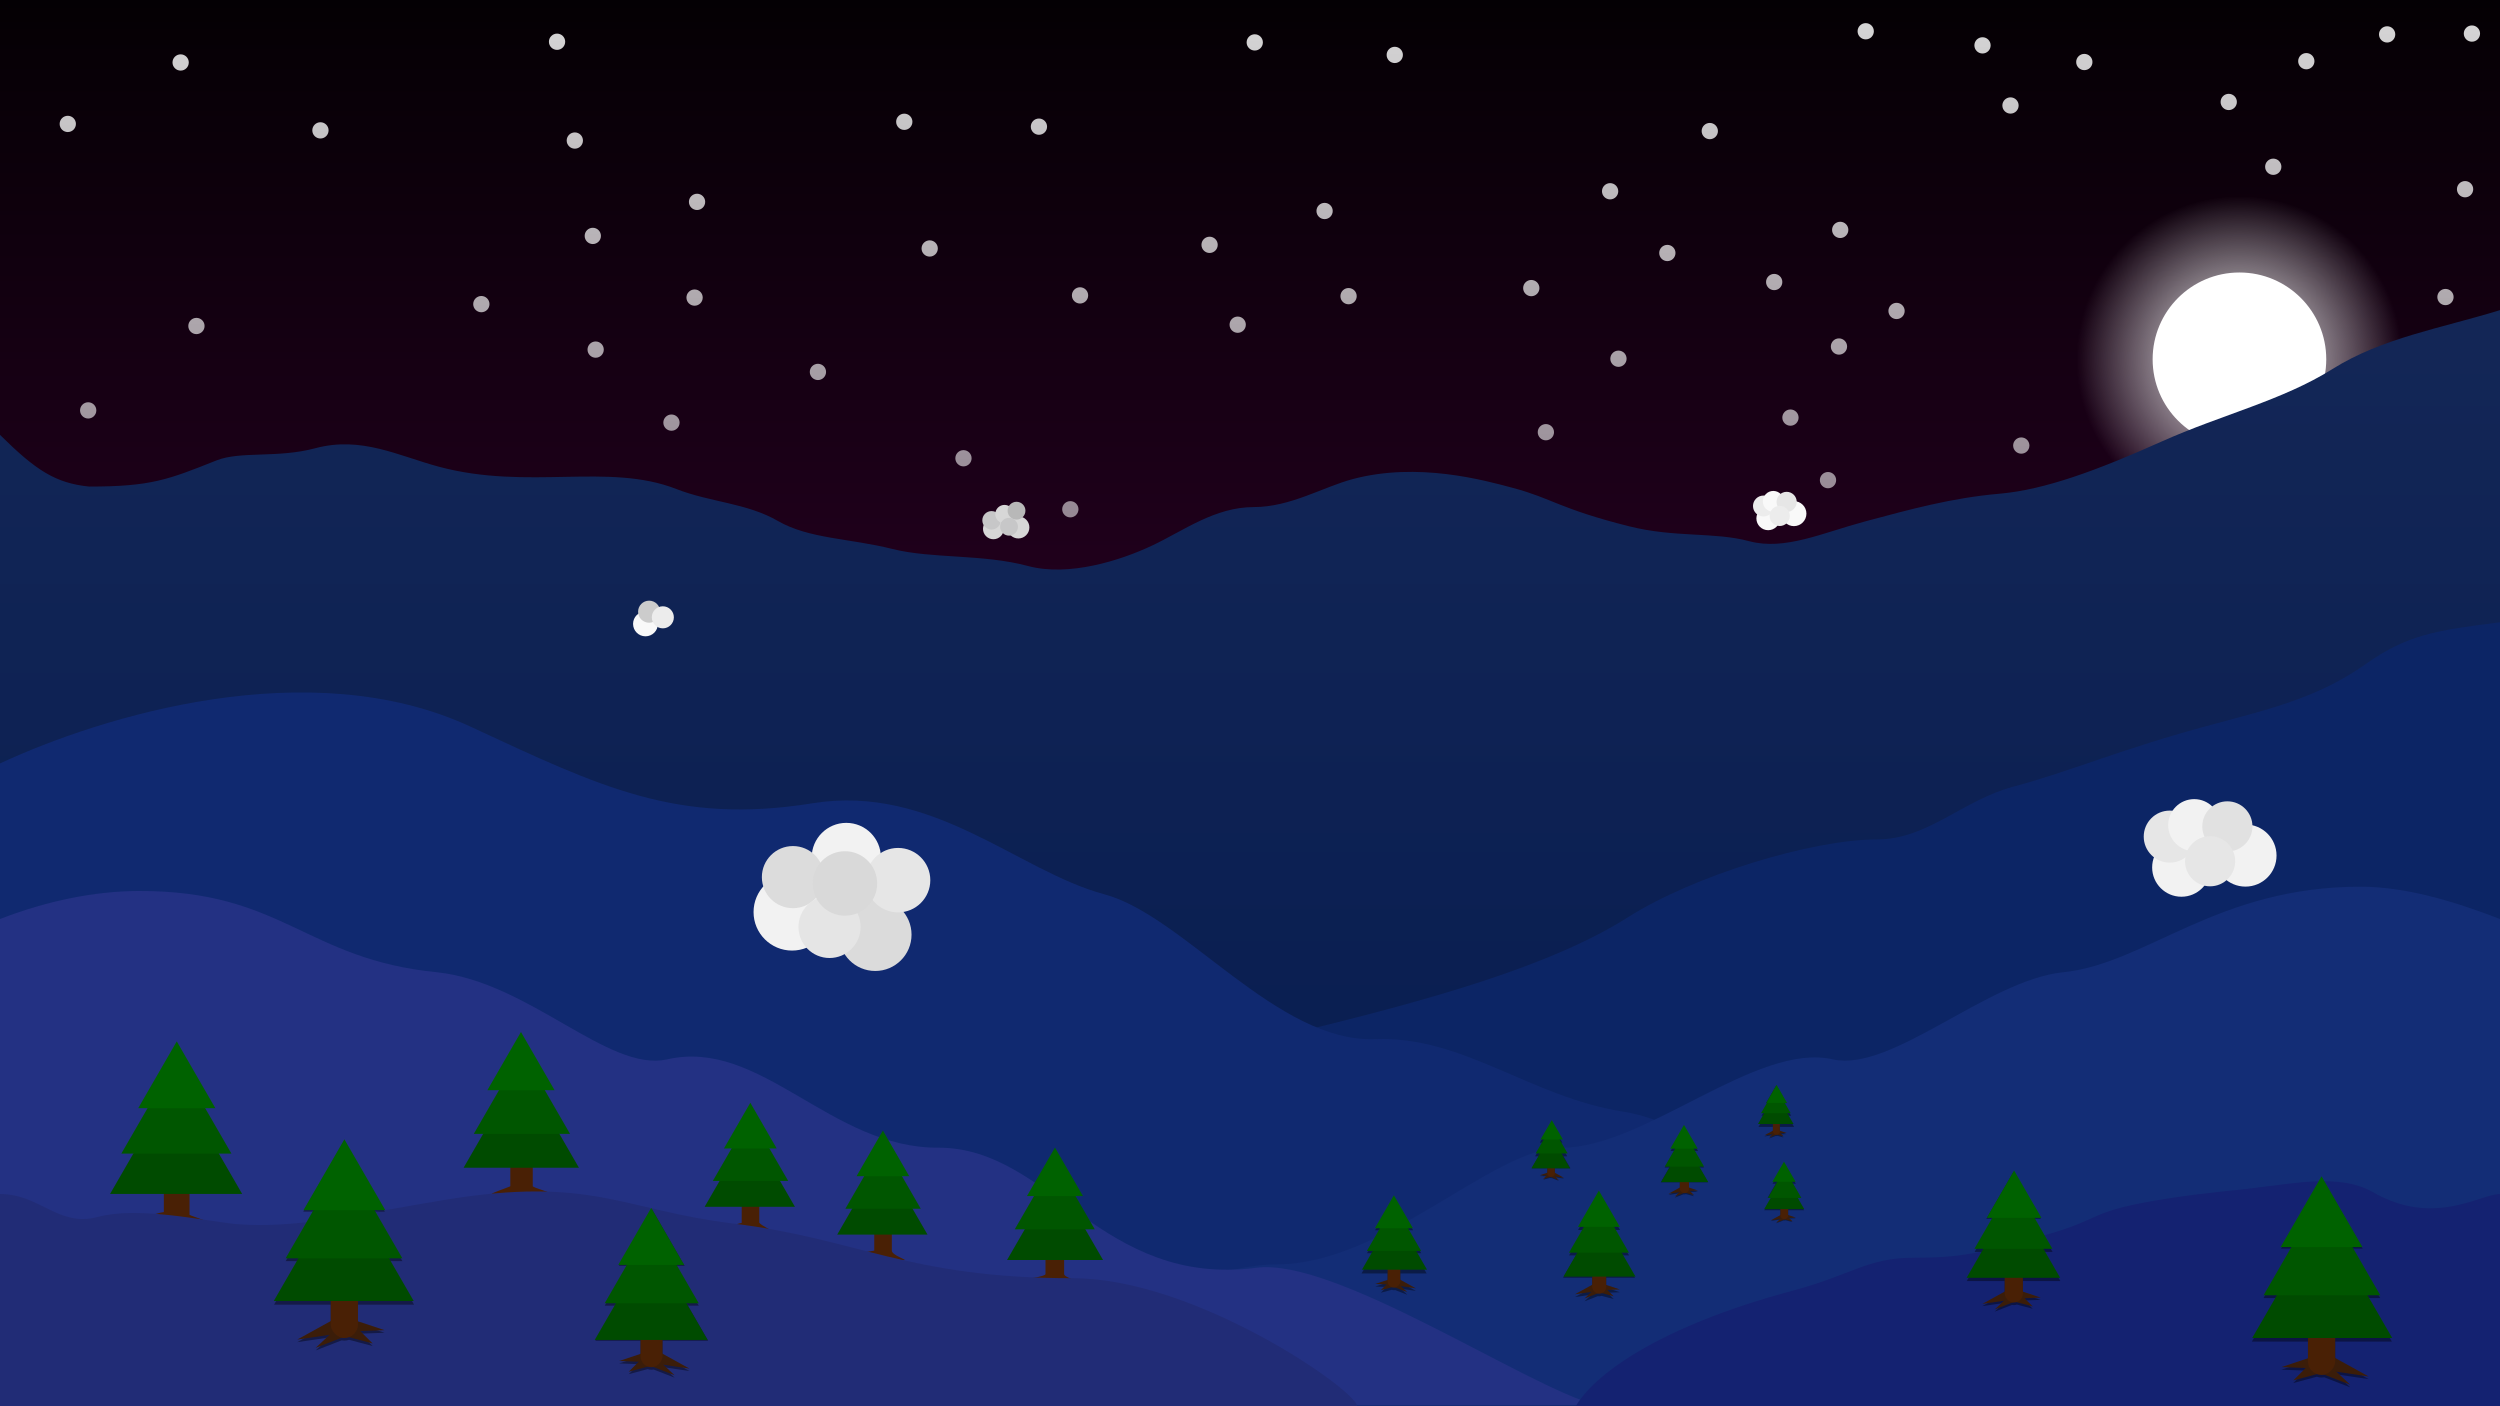 <ns0:svg xmlns:ns0="http://www.w3.org/2000/svg" xmlns:ns1="http://sodipodi.sourceforge.net/DTD/sodipodi-0.dtd" xmlns:ns2="http://www.inkscape.org/namespaces/inkscape" xmlns:ns3="http://www.w3.org/1999/xlink" ns1:docname="Dusk.svg" id="svg8" version="1.1" viewBox="0 0 1016 571.5" height="2160" width="3840">
  <ns0:rect x="0" y="0" width="1016" height="571.5" fill="#808080" stroke="none"/>
  <ns0:defs id="defs2">
    <ns0:linearGradient ns2:collect="always" id="linearGradient83493">
      <ns0:stop style="stop-color:#ffffff;stop-opacity:0.999" offset="0" id="stop83489" />
      <ns0:stop style="stop-color:#ffffff;stop-opacity:0" offset="1" id="stop83491" />
    </ns0:linearGradient>
    <ns0:linearGradient ns2:collect="always" id="linearGradient37757">
      <ns0:stop style="stop-color:#152857;stop-opacity:1" offset="0" id="stop37753" />
      <ns0:stop style="stop-color:#00164d;stop-opacity:1" offset="1" id="stop37755" />
    </ns0:linearGradient>
    <ns0:linearGradient ns2:collect="always" id="linearGradient17275">
      <ns0:stop style="stop-color:#ffffff;stop-opacity:1" offset="0" id="stop17271" />
      <ns0:stop style="stop-color:#ffffff;stop-opacity:0.005" offset="1" id="stop17273" />
    </ns0:linearGradient>
    <ns0:linearGradient ns2:collect="always" id="linearGradient9614">
      <ns0:stop style="stop-color:#000000;stop-opacity:1" offset="0" id="stop9610" />
      <ns0:stop style="stop-color:#57004c;stop-opacity:1" offset="1" id="stop9612" />
    </ns0:linearGradient>
    <ns0:linearGradient ns2:collect="always" ns3:href="#linearGradient9614" id="linearGradient9616" x1="497.318" y1="-34.427" x2="497.318" y2="695.227" gradientUnits="userSpaceOnUse" />
    <ns0:linearGradient ns2:collect="always" ns3:href="#linearGradient37757" id="linearGradient37759" x1="492.242" y1="74.258" x2="492.242" y2="726.687" gradientUnits="userSpaceOnUse" />
    <ns0:radialGradient ns2:collect="always" ns3:href="#linearGradient17275" id="radialGradient9399" gradientUnits="userSpaceOnUse" gradientTransform="matrix(0.995,0,0,0.999,15.004,13.873)" cx="899.583" cy="132.292" fx="899.583" fy="132.292" r="66.146" />
    <ns0:linearGradient ns2:collect="always" ns3:href="#linearGradient83493" id="linearGradient83495" x1="506.882" y1="-101.801" x2="506.882" y2="564.748" gradientUnits="userSpaceOnUse" />
  </ns0:defs>
  <ns1:namedview ns2:window-maximized="1" ns2:window-y="27" ns2:window-x="1920" ns2:window-height="1016" ns2:window-width="1920" units="px" showgrid="false" ns2:document-rotation="0" ns2:current-layer="layer3" ns2:document-units="px" ns2:cy="620.92814" ns2:cx="2611.8757" ns2:zoom="0.22627417" ns2:pageshadow="2" ns2:pageopacity="0.0" borderopacity="1.0" bordercolor="#666666" pagecolor="#ffffff" id="base" showguides="false" ns2:pagecheckerboard="0" />
  <ns0:g ns2:groupmode="layer" id="layer1" ns2:label="Background" style="display:inline">
    <ns0:g ns2:groupmode="layer" id="layer5" ns2:label="Colour">
      <ns0:rect style="display:inline;opacity:1;fill:url(#linearGradient9616);fill-opacity:1;stroke:none;stroke-width:2.43;stroke-linecap:round;stroke-linejoin:round;stroke-miterlimit:4;stroke-dasharray:none;stroke-opacity:1;paint-order:markers fill stroke" id="rect957" width="1016" height="571.5" x="-3.5527137e-15" y="0" />
    </ns0:g>
    <ns0:g ns2:groupmode="layer" id="layer3" ns2:label="Sky" style="display:inline">
      <ns0:g id="g1115">
        <ns0:circle style="opacity:1;fill:url(#radialGradient9399);fill-opacity:1;stroke:none;stroke-width:1.393;stroke-linecap:round;stroke-linejoin:round;paint-order:stroke markers fill" id="circle12814" cx="910.111" cy="146.019" r="66.146" />
        <ns0:circle style="fill:#ffffff;fill-opacity:1;stroke:none;stroke-width:0.743;stroke-linecap:round;stroke-linejoin:round;paint-order:stroke markers fill" id="path12564" cx="910.111" cy="146.019" r="35.278" />
      </ns0:g>
      <ns0:g id="g83487" style="fill-opacity:1;fill:url(#linearGradient83495)">
        <ns0:circle style="opacity:1;fill:url(#linearGradient83495);fill-opacity:1;stroke:none;stroke-width:0.284;stroke-linecap:round;stroke-linejoin:round;paint-order:stroke markers fill" id="path39015" cx="73.413" cy="25.39" r="3.307" />
        <ns0:circle style="opacity:1;fill:url(#linearGradient83495);fill-opacity:1;stroke:none;stroke-width:0.284;stroke-linecap:round;stroke-linejoin:round;paint-order:stroke markers fill" id="circle39141" cx="164.571" cy="82.555" r="3.307" />
        <ns0:circle style="opacity:1;fill:url(#linearGradient83495);fill-opacity:1;stroke:none;stroke-width:0.284;stroke-linecap:round;stroke-linejoin:round;paint-order:stroke markers fill" id="circle39143" cx="242.073" cy="142.081" r="3.307" />
        <ns0:circle style="opacity:1;fill:url(#linearGradient83495);fill-opacity:1;stroke:none;stroke-width:0.284;stroke-linecap:round;stroke-linejoin:round;paint-order:stroke markers fill" id="circle39145" cx="272.318" cy="29.884" r="3.307" />
        <ns0:circle style="opacity:1;fill:url(#linearGradient83495);fill-opacity:1;stroke:none;stroke-width:0.284;stroke-linecap:round;stroke-linejoin:round;paint-order:stroke markers fill" id="circle39147" cx="195.62" cy="123.596" r="3.307" />
        <ns0:circle style="opacity:1;fill:url(#linearGradient83495);fill-opacity:1;stroke:none;stroke-width:0.284;stroke-linecap:round;stroke-linejoin:round;paint-order:stroke markers fill" id="circle39149" cx="122.097" cy="103.424" r="3.307" />
        <ns0:circle style="opacity:1;fill:url(#linearGradient83495);fill-opacity:1;stroke:none;stroke-width:0.284;stroke-linecap:round;stroke-linejoin:round;paint-order:stroke markers fill" id="circle39151" cx="233.608" cy="57.119" r="3.307" />
        <ns0:circle style="opacity:1;fill:url(#linearGradient83495);fill-opacity:1;stroke:none;stroke-width:0.284;stroke-linecap:round;stroke-linejoin:round;paint-order:stroke markers fill" id="circle39153" cx="183.593" cy="38.157" r="3.307" />
        <ns0:circle style="opacity:1;fill:url(#linearGradient83495);fill-opacity:1;stroke:none;stroke-width:0.284;stroke-linecap:round;stroke-linejoin:round;paint-order:stroke markers fill" id="circle39155" cx="27.546" cy="50.362" r="3.307" />
        <ns0:circle style="opacity:1;fill:url(#linearGradient83495);fill-opacity:1;stroke:none;stroke-width:0.284;stroke-linecap:round;stroke-linejoin:round;paint-order:stroke markers fill" id="circle39157" cx="81.475" cy="77.242" r="3.307" />
        <ns0:circle style="opacity:1;fill:url(#linearGradient83495);fill-opacity:1;stroke:none;stroke-width:0.284;stroke-linecap:round;stroke-linejoin:round;paint-order:stroke markers fill" id="circle39159" cx="240.916" cy="95.875" r="3.307" />
        <ns0:circle style="opacity:1;fill:url(#linearGradient83495);fill-opacity:1;stroke:none;stroke-width:0.284;stroke-linecap:round;stroke-linejoin:round;paint-order:stroke markers fill" id="circle39161" cx="199.184" cy="167.476" r="3.307" />
        <ns0:circle style="opacity:1;fill:url(#linearGradient83495);fill-opacity:1;stroke:none;stroke-width:0.284;stroke-linecap:round;stroke-linejoin:round;paint-order:stroke markers fill" id="circle39163" cx="332.407" cy="151.151" r="3.307" />
        <ns0:circle style="opacity:1;fill:url(#linearGradient83495);fill-opacity:1;stroke:none;stroke-width:0.284;stroke-linecap:round;stroke-linejoin:round;paint-order:stroke markers fill" id="circle39165" cx="407.731" cy="88.351" r="3.307" />
        <ns0:circle style="opacity:1;fill:url(#linearGradient83495);fill-opacity:1;stroke:none;stroke-width:0.284;stroke-linecap:round;stroke-linejoin:round;paint-order:stroke markers fill" id="circle39167" cx="438.925" cy="120.05" r="3.307" />
        <ns0:circle style="opacity:1;fill:url(#linearGradient83495);fill-opacity:1;stroke:none;stroke-width:0.284;stroke-linecap:round;stroke-linejoin:round;paint-order:stroke markers fill" id="circle39169" cx="329.172" cy="85.943" r="3.307" />
        <ns0:circle style="opacity:1;fill:url(#linearGradient83495);fill-opacity:1;stroke:none;stroke-width:0.284;stroke-linecap:round;stroke-linejoin:round;paint-order:stroke markers fill" id="circle39171" cx="367.499" cy="49.495" r="3.307" />
        <ns0:circle style="opacity:1;fill:url(#linearGradient83495);fill-opacity:1;stroke:none;stroke-width:0.284;stroke-linecap:round;stroke-linejoin:round;paint-order:stroke markers fill" id="circle39173" cx="319.264" cy="38.831" r="3.307" />
        <ns0:circle style="opacity:1;fill:url(#linearGradient83495);fill-opacity:1;stroke:none;stroke-width:0.284;stroke-linecap:round;stroke-linejoin:round;paint-order:stroke markers fill" id="circle39175" cx="283.282" cy="82.043" r="3.307" />
        <ns0:circle style="display:inline;fill:url(#linearGradient83495);fill-opacity:1;stroke:none;stroke-width:0.284;stroke-linecap:round;stroke-linejoin:round;paint-order:stroke markers fill" id="circle39149-3" cx="389.036" cy="142.616" r="3.307" />
        <ns0:circle style="display:inline;fill:url(#linearGradient83495);fill-opacity:1;stroke:none;stroke-width:0.284;stroke-linecap:round;stroke-linejoin:round;paint-order:stroke markers fill" id="circle39149-6" cx="509.934" cy="17.235" r="3.307" />
        <ns0:circle style="display:inline;fill:url(#linearGradient83495);fill-opacity:1;stroke:none;stroke-width:0.284;stroke-linecap:round;stroke-linejoin:round;paint-order:stroke markers fill" id="circle39149-7" cx="531.995" cy="160.61" r="3.307" />
        <ns0:circle style="display:inline;fill:url(#linearGradient83495);fill-opacity:1;stroke:none;stroke-width:0.284;stroke-linecap:round;stroke-linejoin:round;paint-order:stroke markers fill" id="circle39149-5" cx="622.315" cy="117.081" r="3.307" />
        <ns0:circle style="display:inline;fill:url(#linearGradient83495);fill-opacity:1;stroke:none;stroke-width:0.284;stroke-linecap:round;stroke-linejoin:round;paint-order:stroke markers fill" id="circle39149-35" cx="622.071" cy="53.918" r="3.307" />
        <ns0:circle style="display:inline;fill:url(#linearGradient83495);fill-opacity:1;stroke:none;stroke-width:0.284;stroke-linecap:round;stroke-linejoin:round;paint-order:stroke markers fill" id="circle39149-62" cx="538.315" cy="85.749" r="3.307" />
        <ns0:circle style="display:inline;fill:url(#linearGradient83495);fill-opacity:1;stroke:none;stroke-width:0.284;stroke-linecap:round;stroke-linejoin:round;paint-order:stroke markers fill" id="circle39149-9" cx="535.177" cy="51.437" r="3.307" />
        <ns0:circle style="display:inline;fill:url(#linearGradient83495);fill-opacity:1;stroke:none;stroke-width:0.284;stroke-linecap:round;stroke-linejoin:round;paint-order:stroke markers fill" id="circle39149-1" cx="502.999" cy="131.957" r="3.307" />
        <ns0:circle style="display:inline;fill:url(#linearGradient83495);fill-opacity:1;stroke:none;stroke-width:0.284;stroke-linecap:round;stroke-linejoin:round;paint-order:stroke markers fill" id="circle39149-2" cx="592.191" cy="94.017" r="3.307" />
        <ns0:circle style="display:inline;fill:url(#linearGradient83495);fill-opacity:1;stroke:none;stroke-width:0.284;stroke-linecap:round;stroke-linejoin:round;paint-order:stroke markers fill" id="circle39149-70" cx="548.058" cy="120.36" r="3.307" />
        <ns0:circle style="display:inline;fill:url(#linearGradient83495);fill-opacity:1;stroke:none;stroke-width:0.284;stroke-linecap:round;stroke-linejoin:round;paint-order:stroke markers fill" id="circle39149-93" cx="711.008" cy="81.233" r="3.307" />
        <ns0:circle style="display:inline;fill:url(#linearGradient83495);fill-opacity:1;stroke:none;stroke-width:0.284;stroke-linecap:round;stroke-linejoin:round;paint-order:stroke markers fill" id="circle39149-60" cx="677.612" cy="102.818" r="3.307" />
        <ns0:circle style="display:inline;fill:url(#linearGradient83495);fill-opacity:1;stroke:none;stroke-width:0.284;stroke-linecap:round;stroke-linejoin:round;paint-order:stroke markers fill" id="circle39149-626" cx="674.878" cy="29.062" r="3.307" />
        <ns0:circle style="display:inline;fill:url(#linearGradient83495);fill-opacity:1;stroke:none;stroke-width:0.284;stroke-linecap:round;stroke-linejoin:round;paint-order:stroke markers fill" id="circle39149-18" cx="628.242" cy="175.646" r="3.307" />
        <ns0:circle style="display:inline;fill:url(#linearGradient83495);fill-opacity:1;stroke:none;stroke-width:0.284;stroke-linecap:round;stroke-linejoin:round;paint-order:stroke markers fill" id="circle39149-79" cx="595.945" cy="151.931" r="3.307" />
        <ns0:circle style="display:inline;fill:url(#linearGradient83495);fill-opacity:1;stroke:none;stroke-width:0.284;stroke-linecap:round;stroke-linejoin:round;paint-order:stroke markers fill" id="circle39149-20" cx="654.351" cy="77.73" r="3.307" />
        <ns0:circle style="display:inline;fill:url(#linearGradient83495);fill-opacity:1;stroke:none;stroke-width:0.284;stroke-linecap:round;stroke-linejoin:round;paint-order:stroke markers fill" id="circle39149-23" cx="668.275" cy="188.877" r="3.307" />
        <ns0:circle style="display:inline;fill:url(#linearGradient83495);fill-opacity:1;stroke:none;stroke-width:0.284;stroke-linecap:round;stroke-linejoin:round;paint-order:stroke markers fill" id="circle39149-75" cx="758.229" cy="12.705" r="3.307" />
        <ns0:circle style="display:inline;fill:url(#linearGradient83495);fill-opacity:1;stroke:none;stroke-width:0.284;stroke-linecap:round;stroke-linejoin:round;paint-order:stroke markers fill" id="circle39149-92" cx="702.08" cy="196.987" r="3.307" />
        <ns0:circle style="display:inline;fill:url(#linearGradient83495);fill-opacity:1;stroke:none;stroke-width:0.284;stroke-linecap:round;stroke-linejoin:round;paint-order:stroke markers fill" id="circle39149-28" cx="727.64" cy="169.712" r="3.307" />
        <ns0:circle style="display:inline;fill:url(#linearGradient83495);fill-opacity:1;stroke:none;stroke-width:0.284;stroke-linecap:round;stroke-linejoin:round;paint-order:stroke markers fill" id="circle39149-97" cx="702.088" cy="142.305" r="3.307" />
        <ns0:circle style="display:inline;fill:url(#linearGradient83495);fill-opacity:1;stroke:none;stroke-width:0.284;stroke-linecap:round;stroke-linejoin:round;paint-order:stroke markers fill" id="circle39149-36" cx="694.858" cy="53.269" r="3.307" />
        <ns0:circle style="display:inline;fill:url(#linearGradient83495);fill-opacity:1;stroke:none;stroke-width:0.284;stroke-linecap:round;stroke-linejoin:round;paint-order:stroke markers fill" id="circle39149-12" cx="616.471" cy="19.451" r="3.307" />
        <ns0:circle style="display:inline;fill:url(#linearGradient83495);fill-opacity:1;stroke:none;stroke-width:0.284;stroke-linecap:round;stroke-linejoin:round;paint-order:stroke markers fill" id="circle39149-931" cx="566.833" cy="22.319" r="3.307" />
        <ns0:circle style="display:inline;fill:url(#linearGradient83495);fill-opacity:1;stroke:none;stroke-width:0.284;stroke-linecap:round;stroke-linejoin:round;paint-order:stroke markers fill" id="circle39149-94" cx="579.298" cy="49.055" r="3.307" />
        <ns0:circle style="display:inline;fill:url(#linearGradient83495);fill-opacity:1;stroke:none;stroke-width:0.284;stroke-linecap:round;stroke-linejoin:round;paint-order:stroke markers fill" id="circle39149-78" cx="491.578" cy="99.502" r="3.307" />
        <ns0:circle style="display:inline;fill:url(#linearGradient83495);fill-opacity:1;stroke:none;stroke-width:0.284;stroke-linecap:round;stroke-linejoin:round;paint-order:stroke markers fill" id="circle39149-4" cx="478.8" cy="64.66" r="3.307" />
        <ns0:circle style="display:inline;fill:url(#linearGradient83495);fill-opacity:1;stroke:none;stroke-width:0.284;stroke-linecap:round;stroke-linejoin:round;paint-order:stroke markers fill" id="circle39149-50" cx="422.223" cy="51.473" r="3.307" />
        <ns0:circle style="display:inline;fill:url(#linearGradient83495);fill-opacity:1;stroke:none;stroke-width:0.284;stroke-linecap:round;stroke-linejoin:round;paint-order:stroke markers fill" id="circle39149-361" cx="447.374" cy="153.109" r="3.307" />
        <ns0:circle style="display:inline;fill:url(#linearGradient83495);fill-opacity:1;stroke:none;stroke-width:0.284;stroke-linecap:round;stroke-linejoin:round;paint-order:stroke markers fill" id="circle39149-0" cx="272.884" cy="171.753" r="3.307" />
        <ns0:circle style="display:inline;fill:url(#linearGradient83495);fill-opacity:1;stroke:none;stroke-width:0.284;stroke-linecap:round;stroke-linejoin:round;paint-order:stroke markers fill" id="circle39149-63" cx="147.553" cy="145.91" r="3.307" />
        <ns0:circle style="display:inline;fill:url(#linearGradient83495);fill-opacity:1;stroke:none;stroke-width:0.284;stroke-linecap:round;stroke-linejoin:round;paint-order:stroke markers fill" id="circle39149-206" cx="79.833" cy="132.485" r="3.307" />
        <ns0:circle style="display:inline;fill:url(#linearGradient83495);fill-opacity:1;stroke:none;stroke-width:0.284;stroke-linecap:round;stroke-linejoin:round;paint-order:stroke markers fill" id="circle39149-15" cx="31.778" cy="102.772" r="3.307" />
        <ns0:circle style="display:inline;fill:url(#linearGradient83495);fill-opacity:1;stroke:none;stroke-width:0.284;stroke-linecap:round;stroke-linejoin:round;paint-order:stroke markers fill" id="circle39149-54" cx="130.227" cy="52.985" r="3.307" />
        <ns0:circle style="display:inline;fill:url(#linearGradient83495);fill-opacity:1;stroke:none;stroke-width:0.284;stroke-linecap:round;stroke-linejoin:round;paint-order:stroke markers fill" id="circle39149-76" cx="111.344" cy="13.702" r="3.307" />
        <ns0:circle style="display:inline;fill:url(#linearGradient83495);fill-opacity:1;stroke:none;stroke-width:0.284;stroke-linecap:round;stroke-linejoin:round;paint-order:stroke markers fill" id="circle39149-56" cx="226.386" cy="16.966" r="3.307" />
        <ns0:circle style="display:inline;fill:url(#linearGradient83495);fill-opacity:1;stroke:none;stroke-width:0.284;stroke-linecap:round;stroke-linejoin:round;paint-order:stroke markers fill" id="circle39149-937" cx="412.764" cy="15.201" r="3.307" />
        <ns0:circle style="display:inline;fill:url(#linearGradient83495);fill-opacity:1;stroke:none;stroke-width:0.284;stroke-linecap:round;stroke-linejoin:round;paint-order:stroke markers fill" id="circle39149-45" cx="377.826" cy="100.979" r="3.307" />
        <ns0:circle style="display:inline;fill:url(#linearGradient83495);fill-opacity:1;stroke:none;stroke-width:0.284;stroke-linecap:round;stroke-linejoin:round;paint-order:stroke markers fill" id="circle39149-25" cx="337.766" cy="7.621" r="3.307" />
        <ns0:circle style="display:inline;fill:url(#linearGradient83495);fill-opacity:1;stroke:none;stroke-width:0.284;stroke-linecap:round;stroke-linejoin:round;paint-order:stroke markers fill" id="circle39149-47" cx="282.279" cy="120.94" r="3.307" />
        <ns0:circle style="display:inline;fill:url(#linearGradient83495);fill-opacity:1;stroke:none;stroke-width:0.284;stroke-linecap:round;stroke-linejoin:round;paint-order:stroke markers fill" id="circle39149-44" cx="469.122" cy="31.437" r="3.307" />
        <ns0:circle style="display:inline;fill:url(#linearGradient83495);fill-opacity:1;stroke:none;stroke-width:0.284;stroke-linecap:round;stroke-linejoin:round;paint-order:stroke markers fill" id="circle39149-30" cx="391.555" cy="186.236" r="3.307" />
        <ns0:circle style="display:inline;fill:url(#linearGradient83495);fill-opacity:1;stroke:none;stroke-width:0.284;stroke-linecap:round;stroke-linejoin:round;paint-order:stroke markers fill" id="circle39149-786" cx="492.412" cy="188.507" r="3.307" />
        <ns0:circle style="display:inline;fill:url(#linearGradient83495);fill-opacity:1;stroke:none;stroke-width:0.284;stroke-linecap:round;stroke-linejoin:round;paint-order:stroke markers fill" id="circle39149-8" cx="434.981" cy="206.967" r="3.307" />
        <ns0:circle style="display:inline;fill:url(#linearGradient83495);fill-opacity:1;stroke:none;stroke-width:0.284;stroke-linecap:round;stroke-linejoin:round;paint-order:stroke markers fill" id="circle39149-84" cx="342.606" cy="206.967" r="3.307" />
        <ns0:circle style="display:inline;fill:url(#linearGradient83495);fill-opacity:1;stroke:none;stroke-width:0.284;stroke-linecap:round;stroke-linejoin:round;paint-order:stroke markers fill" id="circle39149-31" cx="35.84" cy="166.786" r="3.307" />
        <ns0:circle style="display:inline;fill:url(#linearGradient83495);fill-opacity:1;stroke:none;stroke-width:0.284;stroke-linecap:round;stroke-linejoin:round;paint-order:stroke markers fill" id="circle39149-49" cx="570.793" cy="182.387" r="3.307" />
        <ns0:circle style="display:inline;fill:url(#linearGradient83495);fill-opacity:1;stroke:none;stroke-width:0.284;stroke-linecap:round;stroke-linejoin:round;paint-order:stroke markers fill" id="circle39149-2068" cx="657.74" cy="145.786" r="3.307" />
        <ns0:circle style="display:inline;fill:url(#linearGradient83495);fill-opacity:1;stroke:none;stroke-width:0.284;stroke-linecap:round;stroke-linejoin:round;paint-order:stroke markers fill" id="circle39149-926" cx="724.354" cy="24.06" r="3.307" />
        <ns0:circle style="display:inline;fill:url(#linearGradient83495);fill-opacity:1;stroke:none;stroke-width:0.284;stroke-linecap:round;stroke-linejoin:round;paint-order:stroke markers fill" id="circle39149-64" cx="721.031" cy="114.618" r="3.307" />
        <ns0:circle style="display:inline;fill:url(#linearGradient83495);fill-opacity:1;stroke:none;stroke-width:0.284;stroke-linecap:round;stroke-linejoin:round;paint-order:stroke markers fill" id="circle39149-95" cx="732.152" cy="56.637" r="3.307" />
        <ns0:circle style="display:inline;fill:url(#linearGradient83495);fill-opacity:1;stroke:none;stroke-width:0.284;stroke-linecap:round;stroke-linejoin:round;paint-order:stroke markers fill" id="circle39149-04" cx="742.9" cy="195.13" r="3.307" />
        <ns0:circle style="display:inline;fill:url(#linearGradient83495);fill-opacity:1;stroke:none;stroke-width:0.284;stroke-linecap:round;stroke-linejoin:round;paint-order:stroke markers fill" id="circle39149-87" cx="789.202" cy="194.303" r="3.307" />
        <ns0:circle style="display:inline;fill:url(#linearGradient83495);fill-opacity:1;stroke:none;stroke-width:0.284;stroke-linecap:round;stroke-linejoin:round;paint-order:stroke markers fill" id="circle39149-17" cx="747.356" cy="140.824" r="3.307" />
        <ns0:circle style="display:inline;fill:url(#linearGradient83495);fill-opacity:1;stroke:none;stroke-width:0.284;stroke-linecap:round;stroke-linejoin:round;paint-order:stroke markers fill" id="circle39149-27" cx="774.548" cy="163.047" r="3.307" />
        <ns0:circle style="display:inline;fill:url(#linearGradient83495);fill-opacity:1;stroke:none;stroke-width:0.284;stroke-linecap:round;stroke-linejoin:round;paint-order:stroke markers fill" id="circle39149-22" cx="747.861" cy="93.431" r="3.307" />
        <ns0:circle style="display:inline;fill:url(#linearGradient83495);fill-opacity:1;stroke:none;stroke-width:0.284;stroke-linecap:round;stroke-linejoin:round;paint-order:stroke markers fill" id="circle39149-61" cx="771.426" cy="44.235" r="3.307" />
        <ns0:circle style="display:inline;fill:url(#linearGradient83495);fill-opacity:1;stroke:none;stroke-width:0.284;stroke-linecap:round;stroke-linejoin:round;paint-order:stroke markers fill" id="circle39149-06" cx="805.694" cy="18.438" r="3.307" />
        <ns0:circle style="display:inline;fill:url(#linearGradient83495);fill-opacity:1;stroke:none;stroke-width:0.284;stroke-linecap:round;stroke-linejoin:round;paint-order:stroke markers fill" id="circle39149-159" cx="780.107" cy="76.895" r="3.307" />
        <ns0:circle style="display:inline;fill:url(#linearGradient83495);fill-opacity:1;stroke:none;stroke-width:0.284;stroke-linecap:round;stroke-linejoin:round;paint-order:stroke markers fill" id="circle39149-490" cx="770.757" cy="126.373" r="3.307" />
        <ns0:circle style="display:inline;fill:url(#linearGradient83495);fill-opacity:1;stroke:none;stroke-width:0.284;stroke-linecap:round;stroke-linejoin:round;paint-order:stroke markers fill" id="circle39149-91" cx="809.046" cy="119.062" r="3.307" />
        <ns0:circle style="display:inline;fill:url(#linearGradient83495);fill-opacity:1;stroke:none;stroke-width:0.284;stroke-linecap:round;stroke-linejoin:round;paint-order:stroke markers fill" id="circle39149-77" cx="817.066" cy="42.871" r="3.307" />
        <ns0:circle style="display:inline;fill:url(#linearGradient83495);fill-opacity:1;stroke:none;stroke-width:0.284;stroke-linecap:round;stroke-linejoin:round;paint-order:stroke markers fill" id="circle39149-11" cx="814.203" cy="87.703" r="3.307" />
        <ns0:circle style="display:inline;fill:url(#linearGradient83495);fill-opacity:1;stroke:none;stroke-width:0.284;stroke-linecap:round;stroke-linejoin:round;paint-order:stroke markers fill" id="circle39149-59" cx="821.449" cy="181.074" r="3.307" />
        <ns0:circle style="display:inline;fill:url(#linearGradient83495);fill-opacity:1;stroke:none;stroke-width:0.284;stroke-linecap:round;stroke-linejoin:round;paint-order:stroke markers fill" id="circle39149-776" cx="822.024" cy="150.979" r="3.307" />
        <ns0:circle style="display:inline;fill:url(#linearGradient83495);fill-opacity:1;stroke:none;stroke-width:0.284;stroke-linecap:round;stroke-linejoin:round;paint-order:stroke markers fill" id="circle39149-73" cx="847.067" cy="25.205" r="3.307" />
        <ns0:circle style="display:inline;fill:url(#linearGradient83495);fill-opacity:1;stroke:none;stroke-width:0.284;stroke-linecap:round;stroke-linejoin:round;paint-order:stroke markers fill" id="circle39149-65" cx="851.096" cy="72.105" r="3.307" />
        <ns0:circle style="display:inline;fill:url(#linearGradient83495);fill-opacity:1;stroke:none;stroke-width:0.284;stroke-linecap:round;stroke-linejoin:round;paint-order:stroke markers fill" id="circle39149-639" cx="905.758" cy="41.436" r="3.307" />
        <ns0:circle style="display:inline;fill:url(#linearGradient83495);fill-opacity:1;stroke:none;stroke-width:0.284;stroke-linecap:round;stroke-linejoin:round;paint-order:stroke markers fill" id="circle39149-48" cx="895.99" cy="9.02" r="3.307" />
        <ns0:circle style="display:inline;fill:url(#linearGradient83495);fill-opacity:1;stroke:none;stroke-width:0.284;stroke-linecap:round;stroke-linejoin:round;paint-order:stroke markers fill" id="circle39149-129" cx="937.284" cy="24.868" r="3.307" />
        <ns0:circle style="display:inline;fill:url(#linearGradient83495);fill-opacity:1;stroke:none;stroke-width:0.284;stroke-linecap:round;stroke-linejoin:round;paint-order:stroke markers fill" id="circle39149-39" cx="873.893" cy="48.278" r="3.307" />
        <ns0:circle style="display:inline;fill:url(#linearGradient83495);fill-opacity:1;stroke:none;stroke-width:0.284;stroke-linecap:round;stroke-linejoin:round;paint-order:stroke markers fill" id="circle39149-08" cx="923.852" cy="67.768" r="3.307" />
        <ns0:circle style="display:inline;fill:url(#linearGradient83495);fill-opacity:1;stroke:none;stroke-width:0.284;stroke-linecap:round;stroke-linejoin:round;paint-order:stroke markers fill" id="circle39149-85" cx="964.464" cy="43.246" r="3.307" />
        <ns0:circle style="display:inline;fill:url(#linearGradient83495);fill-opacity:1;stroke:none;stroke-width:0.284;stroke-linecap:round;stroke-linejoin:round;paint-order:stroke markers fill" id="circle39149-09" cx="970.13" cy="13.979" r="3.307" />
        <ns0:circle style="display:inline;fill:url(#linearGradient83495);fill-opacity:1;stroke:none;stroke-width:0.284;stroke-linecap:round;stroke-linejoin:round;paint-order:stroke markers fill" id="circle39149-447" cx="847.161" cy="105.53" r="3.307" />
        <ns0:circle style="display:inline;fill:url(#linearGradient83495);fill-opacity:1;stroke:none;stroke-width:0.284;stroke-linecap:round;stroke-linejoin:round;paint-order:stroke markers fill" id="circle39149-638" cx="1004.59" cy="13.643" r="3.307" />
        <ns0:circle style="display:inline;fill:url(#linearGradient83495);fill-opacity:1;stroke:none;stroke-width:0.284;stroke-linecap:round;stroke-linejoin:round;paint-order:stroke markers fill" id="circle39149-561" cx="996.821" cy="47.836" r="3.307" />
        <ns0:circle style="display:inline;fill:url(#linearGradient83495);fill-opacity:1;stroke:none;stroke-width:0.284;stroke-linecap:round;stroke-linejoin:round;paint-order:stroke markers fill" id="circle39149-1598" cx="993.841" cy="120.716" r="3.307" />
        <ns0:circle style="display:inline;fill:url(#linearGradient83495);fill-opacity:1;stroke:none;stroke-width:0.284;stroke-linecap:round;stroke-linejoin:round;paint-order:stroke markers fill" id="circle39149-481" cx="965.44" cy="74.451" r="3.307" />
        <ns0:circle style="display:inline;fill:url(#linearGradient83495);fill-opacity:1;stroke:none;stroke-width:0.284;stroke-linecap:round;stroke-linejoin:round;paint-order:stroke markers fill" id="circle39149-03" cx="1001.807" cy="76.893" r="3.307" />
        <ns0:circle style="display:inline;fill:url(#linearGradient83495);fill-opacity:1;stroke:none;stroke-width:0.284;stroke-linecap:round;stroke-linejoin:round;paint-order:stroke markers fill" id="circle39149-044" cx="980.716" cy="94.336" r="3.307" />
      </ns0:g>
    </ns0:g>
  </ns0:g>
  <ns0:g ns2:groupmode="layer" id="layer8" ns2:label="Foreground">
    <ns0:g ns2:groupmode="layer" id="layer2" ns2:label="Mountains" style="display:inline">
      <ns0:path style="display:inline;opacity:1;fill:url(#linearGradient37759);fill-opacity:1;stroke:none;stroke-width:2.43;stroke-linecap:round;stroke-linejoin:round;stroke-miterlimit:4;stroke-dasharray:none;stroke-opacity:1;paint-order:markers fill stroke" d="M 1016,126.029 V 571.5 L 0,571.5 V 176.723 c 14.596,14.463 22.547,19.604 36.196,21.018 25.141,0 32.086,-2.773 51.741,-10.612 9.825,-3.918 24.733,-0.823 40.229,-4.976 18.699,-5.01 33.733,3.11 50.217,7.527 36.349,9.74 68.793,-1.79 96.482,9.052 13.845,5.421 28.572,5.655 41.266,12.984 12.654,7.306 29.174,7.028 46.523,11.38 16.134,4.047 36.687,1.986 55.146,6.933 16.512,4.425 37.427,-2.192 50.388,-8.3 12.96,-6.107 25.495,-15.658 41.405,-15.658 14.786,0 28.001,-8.114 40.071,-11.348 26.458,-7.089 53.427,0.41 65.318,3.596 15.885,4.256 18.612,8.38 46.971,15.539 18.711,4.723 34.583,2.24 48.921,6.082 14.449,3.872 29.591,-3.343 47.062,-8.024 18.287,-4.9 35.206,-9.578 54.667,-11.271 18.59,-1.618 40.092,-9.673 65.804,-21.175 24.708,-11.053 49.093,-16.687 69.517,-29.503 20.282,-12.727 44.329,-16.594 68.075,-23.937 z" id="path881" ns1:nodetypes="cccccsscsssssscssscsssc" />
      <ns0:path id="path922" style="display:inline;opacity:1;fill:#0c2565;fill-opacity:1;stroke:none;stroke-width:2.43;stroke-linecap:round;stroke-linejoin:round;stroke-miterlimit:4;stroke-dasharray:none;stroke-opacity:1;paint-order:markers fill stroke" d="m 1016,252.885 c -26.012,3.309 -37.495,4.922 -54.781,17.123 -18.832,13.293 -37.954,17.951 -62.572,24.548 -37.211,9.971 -56.308,18.68 -80.456,25.15 -20.749,5.56 -34.788,21.439 -55.411,21.439 -26.526,0 -74.54,14.723 -101.07,31.559 -30.903,19.611 -79.206,33.471 -138.68,47.792 -1.52,-4.064 53.761,113.527 53.761,119.783 L 1016,540.279" ns1:nodetypes="cscscsccc" />
      <ns0:path style="display:inline;opacity:1;fill:#102970;fill-opacity:1;stroke:none;stroke-width:2.429;stroke-linecap:round;stroke-linejoin:round;stroke-miterlimit:4;stroke-dasharray:none;stroke-opacity:1;paint-order:markers fill stroke" d="m 784.993,538.906 c -39.641,-11.779 -4.761,-44.342 -65.558,-50.49 -8.609,-3.428 -27.117,-31.427 -59.856,-36.649 -38.038,-6.067 -64.875,-30.824 -100.739,-29.458 -39.767,1.515 -77.742,-50.213 -110.066,-58.874 -34.985,-9.374 -69.688,-44.876 -118.479,-36.998 -55.006,8.881 -86.161,-6.555 -139.042,-31.109 C 125.805,264.939 41.456,291.016 0,310.255 v 261.245 h 784.993 z" id="path914" ns1:nodetypes="ccsscsscccc" />
      <ns0:path style="display:inline;opacity:1;fill:#132d76;fill-opacity:1;stroke:none;stroke-width:2.43;stroke-linecap:round;stroke-linejoin:round;stroke-miterlimit:4;stroke-dasharray:none;stroke-opacity:1;paint-order:markers fill stroke" d="m 959.767,360.363 c -58.816,-0.229 -87.591,31.479 -121.576,34.788 -30.7,3.38 -69.395,40.581 -93.194,35.409 -31.133,-7.282 -76.755,36.15 -110.444,35.856 -28.521,0.449 -71.938,47.433 -115.886,47.433 -41.384,0 -122.766,49.501 -151.333,57.155 L 1016,571.5 V 373.493 c -19.432,-7.539 -38.744,-13.062 -56.233,-13.13 z" id="path27849" ns1:nodetypes="scccscccs" />
      <ns0:path style="display:inline;opacity:1;fill:#233183;fill-opacity:1;stroke:none;stroke-width:2.43;stroke-linecap:round;stroke-linejoin:round;stroke-miterlimit:4;stroke-dasharray:none;stroke-opacity:1;paint-order:markers fill stroke" d="m 56.233,362.099 c 58.816,-0.229 67.754,27.811 121.576,33.051 37.427,4.12 69.395,40.581 93.194,35.409 38.095,-8.91 66.687,36.238 110.444,35.856 45.178,0 66.088,57.007 129.287,48.795 31.992,-4.157 109.365,48.14 137.932,55.794 L 0,571.5 V 373.493 c 19.432,-7.539 38.744,-11.325 56.233,-11.393 z" id="path38124" ns1:nodetypes="scccscccs" />
    </ns0:g>
    <ns0:g ns2:groupmode="layer" id="layer7" ns2:label="Extra" style="display:inline">
      <ns0:g id="g101442" transform="translate(-67.022,125.754)">
        <ns0:path id="rect869-6" style="fill:#492005;fill-opacity:1;stroke-width:0.544;stroke-linecap:round;stroke-linejoin:round;paint-order:stroke markers fill" d="m 138.826,304.262 c 2.892,0 5.221,2.328 5.221,5.221 v 58.467 c 2.196,1.268 20.812,5.655 -5.221,5.655 -34.722,0 4.553,-10.864 -5.221,-5.221 v -58.901 c 0,-2.892 2.328,-5.221 5.221,-5.221 z" ns1:nodetypes="sscscss" />
        <ns0:path id="rect6395-5" style="fill:#492005;fill-opacity:1;stroke-width:0.475;stroke-linecap:round;stroke-linejoin:round;paint-order:stroke markers fill" d="m 278.976,300.355 c 2.526,0 4.559,2.033 4.559,4.559 v 51.435 c 1.644,1.543 19.15,4.559 -4.559,4.559 -20.526,0 -10.765,-1.915 -4.559,-4.559 v -51.435 c 0,-2.526 2.033,-4.559 4.559,-4.559 z" ns1:nodetypes="sscccss" />
        <ns0:path id="rect6109-1" style="fill:#492005;fill-opacity:1;stroke-width:0.395;stroke-linecap:round;stroke-linejoin:round;paint-order:stroke markers fill" d="m 495.699,345.442 c 2.101,0 3.792,1.691 3.792,3.792 V 392.013 c 0,2.101 13.122,3.792 -3.792,3.792 -35.957,0 -3.792,-1.691 -3.792,-3.792 v -42.779 c 0,-2.101 1.691,-3.792 3.792,-3.792 z" ns1:nodetypes="sssssss" />
        <ns0:path id="rect6170-7" style="fill:#492005;fill-opacity:1;stroke-width:0.372;stroke-linecap:round;stroke-linejoin:round;paint-order:stroke markers fill" d="m 425.891,338.619 c 1.979,0 3.572,1.593 3.572,3.572 v 40.304 c 0,1.979 6.874,3.899 4.895,3.899 -1.979,0 -34.06,-0.458 -12.039,-3.899 v -40.304 c 0,-1.979 1.593,-3.572 3.572,-3.572 z" ns1:nodetypes="sssscss" />
        <ns0:path id="rect6180-5" style="fill:#492005;fill-opacity:1;stroke-width:0.372;stroke-linecap:round;stroke-linejoin:round;paint-order:stroke markers fill" d="m 372.019,327.325 c 1.979,0 3.572,1.593 3.572,3.572 v 40.304 c 2.837,2.837 9.715,3.572 -3.572,3.572 -20.207,0 -9.014,-2.114 -3.572,-3.572 v -40.304 c 0,-1.979 1.593,-3.572 3.572,-3.572 z" ns1:nodetypes="sscscss" />
      </ns0:g>
      <ns0:path style="display:inline;fill:#212c76;fill-opacity:1;stroke:none;stroke-width:2.43;stroke-linecap:round;stroke-linejoin:round;stroke-miterlimit:4;stroke-dasharray:none;stroke-opacity:1;paint-order:markers fill stroke" d="m 298.059,497.255 c -45.341,-5.549 -57.574,-19.511 -117.61,-9.576 -34.835,5.764 -60.553,11.89 -85.268,9.725 C 80.973,495.745 55.726,490.275 39.707,494.567 23.688,498.859 16.323,485.246 0,485.246 v 86.254 c 193.397,0 492.442,-10e-6 551.545,0 0,-6.275 -65.596,-52.033 -115.547,-52.033 -66.954,0 -87.349,-16.02 -137.939,-22.211 z" id="path898" ns1:nodetypes="ssczcccss" />
      <ns0:path style="display:inline;fill:#142271;fill-opacity:1;stroke:none;stroke-width:2.43;stroke-linecap:round;stroke-linejoin:round;stroke-miterlimit:4;stroke-dasharray:none;stroke-opacity:1;paint-order:markers fill stroke" d="m 828.672,502.626 c 27.24,-7.299 18.201,-10.208 52.016,-15.51 16.9,-2.65 25.696,-3.01 38.317,-4.691 14.208,-1.66 32.644,-5.265 45.231,2.002 24.976,14.42 43.647,0.819 51.764,0.819 V 571.5 c -193.397,0 -316.506,-10e-6 -375.609,0 3.485,-6.036 11.473,-14.015 25.636,-22.372 14.163,-8.357 34.501,-17.094 62.686,-24.646 23.546,-6.309 30.443,-13.338 48.668,-13.338 20.622,0 26.607,-1.904 51.291,-8.518 z" id="path30975" ns1:nodetypes="sscscccssss" />
      <ns0:path style="opacity:0.4;fill:#000000;fill-opacity:1;stroke-width:0.544;stroke-linecap:round;stroke-linejoin:round;paint-order:stroke markers fill" d="m 264.875,491.272 -6.689,11.586 -6.689,11.586 h 3.615 l -9.349,16.192 h 4.413 l -8.235,14.263 h 18.379 v 6.309 l -2.531,0.839 -6.187,2.053 7.973,0.297 -4.075,4.074 7.725,-2.07 c 0.483,0.179 1.006,0.276 1.553,0.276 0.306,0 0.605,-0.031 0.894,-0.089 l 8.507,3.308 -4.527,-4.259 -0.018,-0.017 10.594,1.567 -5.707,-3.15 -5.283,-2.917 v -6.221 h 18.571 l -8.235,-14.263 h 4.413 l -9.349,-16.192 h 3.615 l -6.689,-11.586 z" id="path136101" />
      <ns0:path style="opacity:0.4;fill:#000000;fill-opacity:1;stroke-width:0.544;stroke-linecap:round;stroke-linejoin:round;paint-order:stroke markers fill" d="m 566.559,486.598 -3.859,6.685 -3.86,6.685 h 2.086 l -5.394,9.343 h 2.546 l -4.751,8.229 h 10.604 v 3.641 l -1.46,0.484 -3.57,1.184 4.601,0.172 -2.351,2.351 4.458,-1.194 c 0.279,0.103 0.58,0.16 0.896,0.16 0.177,0 0.349,-0.018 0.516,-0.052 l 4.908,1.908 -2.612,-2.457 -0.01,-0.009 6.112,0.904 -3.293,-1.818 -3.048,-1.683 v -3.589 H 579.792 l -4.751,-8.229 h 2.546 l -5.393,-9.343 h 2.086 l -3.86,-6.685 z" id="path136099" />
      <ns0:path style="opacity:0.4;fill:#000000;fill-opacity:1;stroke-width:0.544;stroke-linecap:round;stroke-linejoin:round;paint-order:stroke markers fill" d="m 649.85,485.093 -4.268,7.392 -4.267,7.392 h 2.306 l -5.965,10.331 h 2.815 l -5.253,9.1 h 11.848 v 3.969 l -3.371,1.861 -3.641,2.01 6.759,-1 -0.011,0.011 -2.888,2.717 5.428,-2.11 c 0.184,0.037 0.375,0.057 0.571,0.057 0.349,0 0.683,-0.062 0.991,-0.176 l 4.928,1.321 -2.599,-2.599 5.087,-0.19 -3.948,-1.309 -1.614,-0.536 v -4.025 h 11.726 l -5.253,-9.1 h 2.815 l -5.965,-10.331 h 2.306 l -4.267,-7.392 z" id="path136097" />
      <ns0:path style="opacity:0.4;fill:#000000;fill-opacity:1;stroke-width:0.544;stroke-linecap:round;stroke-linejoin:round;paint-order:stroke markers fill" d="m 943.608,478.684 -8.301,14.377 -8.3,14.377 h 4.486 l -11.6,20.093 h 5.475 l -10.219,17.699 h 22.806 v 7.828 l -3.14,1.042 -7.678,2.547 9.893,0.369 -5.056,5.056 9.586,-2.569 c 0.6,0.222 1.249,0.343 1.927,0.343 0.38,0 0.751,-0.038 1.109,-0.111 l 10.557,4.105 -5.618,-5.285 -0.022,-0.021 13.146,1.945 -7.082,-3.909 -6.556,-3.619 v -7.72 h 23.045 l -10.219,-17.699 h 5.475 L 955.724,507.438 h 4.486 l -8.3,-14.377 z" id="path136095" />
      <ns0:path style="opacity:0.4;fill:#000000;fill-opacity:1;stroke-width:0.544;stroke-linecap:round;stroke-linejoin:round;paint-order:stroke markers fill" d="m 818.322,476.127 -5.551,9.614 -5.551,9.614 h 3 l -7.758,13.436 h 3.661 l -6.834,11.836 h 15.411 v 5.162 l -4.384,2.421 -4.736,2.614 8.791,-1.3 -0.015,0.014 -3.757,3.534 7.06,-2.745 c 0.24,0.048 0.488,0.074 0.742,0.074 0.454,0 0.888,-0.081 1.289,-0.229 l 6.41,1.718 -3.381,-3.381 6.616,-0.247 -5.135,-1.703 -2.1,-0.697 v -5.235 h 15.251 l -6.834,-11.836 h 3.662 L 826.424,495.356 h 3 l -5.551,-9.614 z" id="path136093" />
      <ns0:path style="opacity:0.4;fill:#000000;fill-opacity:1;stroke-width:0.544;stroke-linecap:round;stroke-linejoin:round;paint-order:stroke markers fill" d="m 725.092,472.85 -2.37,4.105 -2.37,4.105 h 1.281 l -3.313,5.738 h 1.564 l -2.918,5.054 h 6.58 v 2.205 l -1.872,1.033 -2.023,1.116 3.754,-0.555 -0.007,0.006 -1.605,1.509 3.014,-1.172 c 0.102,0.021 0.208,0.032 0.317,0.032 0.194,0 0.379,-0.035 0.55,-0.098 l 2.737,0.734 -1.443,-1.444 2.825,-0.105 -2.192,-0.727 -0.896,-0.297 v -2.236 h 6.512 l -2.918,-5.054 h 1.563 l -3.313,-5.738 h 1.281 l -2.37,-4.105 z" id="path136091" />
      <ns0:path style="opacity:0.4;fill:#000000;fill-opacity:1;stroke-width:0.544;stroke-linecap:round;stroke-linejoin:round;paint-order:stroke markers fill" d="m 139.828,463.672 -8.3,14.377 -8.301,14.377 h 4.486 l -11.601,20.093 h 5.475 l -10.219,17.699 h 23.045 v 7.72 l -6.556,3.619 -7.082,3.91 13.145,-1.944 -0.022,0.02 -5.618,5.285 10.557,-4.105 c 0.358,0.072 0.729,0.111 1.108,0.111 0.679,0 1.328,-0.122 1.928,-0.343 l 9.585,2.568 -5.056,-5.056 9.894,-0.368 -7.679,-2.547 -3.14,-1.042 v -7.828 h 22.806 l -10.219,-17.699 h 5.475 l -11.6,-20.093 h 4.486 l -8.3,-14.377 z" id="path136089" />
      <ns0:path style="opacity:0.4;fill:#000000;fill-opacity:1;stroke-width:0.544;stroke-linecap:round;stroke-linejoin:round;paint-order:stroke markers fill" d="m 684.503,458.069 -2.797,4.844 -2.797,4.844 h 1.512 l -3.909,6.77 h 1.845 l -3.443,5.963 h 7.764 v 2.601 l -2.209,1.22 -2.386,1.317 4.429,-0.655 -0.008,0.007 -1.892,1.781 3.556,-1.383 c 0.121,0.024 0.246,0.037 0.374,0.037 0.228,0 0.447,-0.041 0.649,-0.116 l 3.23,0.866 -1.703,-1.703 3.334,-0.125 -2.587,-0.858 -1.058,-0.351 v -2.638 h 7.684 l -3.443,-5.963 h 1.844 l -3.909,-6.77 h 1.512 l -2.796,-4.844 z" id="path136087" />
      <ns0:path style="opacity:0.4;fill:#000000;fill-opacity:1;stroke-width:0.544;stroke-linecap:round;stroke-linejoin:round;paint-order:stroke markers fill" d="m 630.387,456.46 -2.288,3.963 -2.288,3.963 h 1.237 l -3.198,5.539 h 1.509 l -2.816,4.879 h 6.286 v 2.158 l -0.866,0.287 -2.116,0.702 2.727,0.102 -1.394,1.394 2.643,-0.708 c 0.165,0.061 0.344,0.095 0.531,0.095 0.105,0 0.207,-0.011 0.306,-0.03 l 2.91,1.131 -1.549,-1.457 -0.006,-0.006 3.624,0.536 -1.952,-1.077 -1.807,-0.998 v -2.128 h 6.352 l -2.816,-4.879 h 1.509 l -3.198,-5.539 h 1.237 l -2.288,-3.963 z" id="path136085" />
      <ns0:path style="opacity:0.4;fill:#000000;fill-opacity:1;stroke-width:0.544;stroke-linecap:round;stroke-linejoin:round;paint-order:stroke markers fill" d="m 721.881,441.021 -2.115,3.664 -2.116,3.664 h 1.143 l -2.956,5.121 h 1.395 l -2.604,4.511 h 5.873 v 1.968 l -1.671,0.922 -1.805,0.996 3.351,-0.496 -0.006,0.006 -1.432,1.347 2.69,-1.046 c 0.091,0.018 0.186,0.028 0.283,0.028 0.173,0 0.339,-0.031 0.491,-0.087 l 2.443,0.654 -1.288,-1.288 2.521,-0.094 -1.956,-0.649 -0.8,-0.266 v -1.995 h 5.813 l -2.604,-4.511 h 1.395 l -2.957,-5.121 h 1.144 l -2.116,-3.664 z" id="path92372" />
      <ns0:g id="g86500" style="fill:#3b1d09;fill-opacity:1">
        <ns0:g id="g7238" transform="translate(-4.953,-4.549)" style="fill:#3b1d09;fill-opacity:1">
          <ns0:path id="path7049" style="fill:#3b1d09;fill-opacity:1;stroke-width:0.815;stroke-linecap:round;stroke-linejoin:round;paint-order:stroke markers fill" ns2:transform-center-x="-1.1112172" ns2:transform-center-y="0.55564667" d="m 156.413,550.55 -5.259,-5.259 -5.259,-5.259 -1.925,7.184 z" />
          <ns0:path id="path7228" style="fill:#3b1d09;fill-opacity:1;stroke-width:0.816;stroke-linecap:round;stroke-linejoin:round;paint-order:stroke markers fill" ns2:transform-center-x="1.4964076" ns2:transform-center-y="0.41304873" d="m 125.728,548.957 7.082,-3.91 7.082,-3.91 2.592,5.341 z" />
          <ns0:path id="path7230" style="fill:#3b1d09;fill-opacity:1;stroke-width:0.816;stroke-linecap:round;stroke-linejoin:round;paint-order:stroke markers fill" ns2:transform-center-x="-2.0355926" ns2:transform-center-y="0.21034873" d="m 161.252,545.125 -7.678,-2.547 -7.678,-2.547 -1.571,5.725 z" />
          <ns0:path id="path7232" style="fill:#3b1d09;fill-opacity:1;stroke-width:0.796;stroke-linecap:round;stroke-linejoin:round;paint-order:stroke markers fill" ns2:transform-center-x="0.70622539" ns2:transform-center-y="0.95473415" d="m 133.234,552.319 5.618,-5.285 5.618,-5.285 3.499,4.841 z" />
        </ns0:g>
        <ns0:g id="g7423" transform="matrix(-0.806,0,0,0.806,381.549,113.743)" style="fill:#3b1d09;fill-opacity:1">
          <ns0:path id="path7415" style="fill:#3b1d09;fill-opacity:1;stroke-width:0.815;stroke-linecap:round;stroke-linejoin:round;paint-order:stroke markers fill" ns2:transform-center-x="-1.1112172" ns2:transform-center-y="0.55564667" d="m 156.413,550.55 -5.259,-5.259 -5.259,-5.259 -1.925,7.184 z" />
          <ns0:path id="path7417" style="fill:#3b1d09;fill-opacity:1;stroke-width:0.816;stroke-linecap:round;stroke-linejoin:round;paint-order:stroke markers fill" ns2:transform-center-x="1.4964076" ns2:transform-center-y="0.41304873" d="m 125.728,548.957 7.082,-3.91 7.082,-3.91 2.592,5.341 z" />
          <ns0:path id="path7419" style="fill:#3b1d09;fill-opacity:1;stroke-width:0.816;stroke-linecap:round;stroke-linejoin:round;paint-order:stroke markers fill" ns2:transform-center-x="-2.0355926" ns2:transform-center-y="0.21034873" d="m 161.252,545.125 -7.678,-2.547 -7.678,-2.547 -1.571,5.725 z" />
          <ns0:path id="path7421" style="fill:#3b1d09;fill-opacity:1;stroke-width:0.796;stroke-linecap:round;stroke-linejoin:round;paint-order:stroke markers fill" ns2:transform-center-x="0.70622539" ns2:transform-center-y="0.95473415" d="m 133.234,552.319 5.618,-5.285 5.618,-5.285 3.499,4.841 z" />
        </ns0:g>
        <ns0:g id="g7533" transform="matrix(-0.465,0,0,0.465,633.878,268.324)" style="fill:#3b1d09;fill-opacity:1">
          <ns0:path id="path7525" style="fill:#3b1d09;fill-opacity:1;stroke-width:0.815;stroke-linecap:round;stroke-linejoin:round;paint-order:stroke markers fill" ns2:transform-center-x="-1.1112172" ns2:transform-center-y="0.55564667" d="m 156.413,550.55 -5.259,-5.259 -5.259,-5.259 -1.925,7.184 z" />
          <ns0:path id="path7527" style="fill:#3b1d09;fill-opacity:1;stroke-width:0.816;stroke-linecap:round;stroke-linejoin:round;paint-order:stroke markers fill" ns2:transform-center-x="1.4964076" ns2:transform-center-y="0.41304873" d="m 125.728,548.957 7.082,-3.91 7.082,-3.91 2.592,5.341 z" />
          <ns0:path id="path7529" style="fill:#3b1d09;fill-opacity:1;stroke-width:0.816;stroke-linecap:round;stroke-linejoin:round;paint-order:stroke markers fill" ns2:transform-center-x="-2.0355926" ns2:transform-center-y="0.21034873" d="m 161.252,545.125 -7.678,-2.547 -7.678,-2.547 -1.571,5.725 z" />
          <ns0:path id="path7531" style="fill:#3b1d09;fill-opacity:1;stroke-width:0.796;stroke-linecap:round;stroke-linejoin:round;paint-order:stroke markers fill" ns2:transform-center-x="0.70622539" ns2:transform-center-y="0.95473415" d="m 133.234,552.319 5.618,-5.285 5.618,-5.285 3.499,4.841 z" />
        </ns0:g>
        <ns0:g id="g7902" transform="matrix(0.337,0,0,0.337,635.723,300.141)" style="fill:#3b1d09;fill-opacity:1">
          <ns0:path id="path7894" style="fill:#3b1d09;fill-opacity:1;stroke-width:0.815;stroke-linecap:round;stroke-linejoin:round;paint-order:stroke markers fill" ns2:transform-center-x="-1.1112172" ns2:transform-center-y="0.55564667" d="m 156.413,550.55 -5.259,-5.259 -5.259,-5.259 -1.925,7.184 z" />
          <ns0:path id="path7896" style="fill:#3b1d09;fill-opacity:1;stroke-width:0.816;stroke-linecap:round;stroke-linejoin:round;paint-order:stroke markers fill" ns2:transform-center-x="1.4964076" ns2:transform-center-y="0.41304873" d="m 125.728,548.957 7.082,-3.91 7.082,-3.91 2.592,5.341 z" />
          <ns0:path id="path7898" style="fill:#3b1d09;fill-opacity:1;stroke-width:0.816;stroke-linecap:round;stroke-linejoin:round;paint-order:stroke markers fill" ns2:transform-center-x="-2.0355926" ns2:transform-center-y="0.21034873" d="m 161.252,545.125 -7.678,-2.547 -7.678,-2.547 -1.571,5.725 z" />
          <ns0:path id="path7900" style="fill:#3b1d09;fill-opacity:1;stroke-width:0.796;stroke-linecap:round;stroke-linejoin:round;paint-order:stroke markers fill" ns2:transform-center-x="0.70622539" ns2:transform-center-y="0.95473415" d="m 133.234,552.319 5.618,-5.285 5.618,-5.285 3.499,4.841 z" />
        </ns0:g>
        <ns0:g id="g7922" transform="matrix(-0.276,0,0,0.276,670.296,327.156)" style="fill:#3b1d09;fill-opacity:1">
          <ns0:path id="path7914" style="fill:#3b1d09;fill-opacity:1;stroke-width:0.815;stroke-linecap:round;stroke-linejoin:round;paint-order:stroke markers fill" ns2:transform-center-x="-1.1112172" ns2:transform-center-y="0.55564667" d="m 156.413,550.55 -5.259,-5.259 -5.259,-5.259 -1.925,7.184 z" />
          <ns0:path id="path7916" style="fill:#3b1d09;fill-opacity:1;stroke-width:0.816;stroke-linecap:round;stroke-linejoin:round;paint-order:stroke markers fill" ns2:transform-center-x="1.4964076" ns2:transform-center-y="0.41304873" d="m 125.728,548.957 7.082,-3.91 7.082,-3.91 2.592,5.341 z" />
          <ns0:path id="path7918" style="fill:#3b1d09;fill-opacity:1;stroke-width:0.816;stroke-linecap:round;stroke-linejoin:round;paint-order:stroke markers fill" ns2:transform-center-x="-2.0355926" ns2:transform-center-y="0.21034873" d="m 161.252,545.125 -7.678,-2.547 -7.678,-2.547 -1.571,5.725 z" />
          <ns0:path id="path7920" style="fill:#3b1d09;fill-opacity:1;stroke-width:0.796;stroke-linecap:round;stroke-linejoin:round;paint-order:stroke markers fill" ns2:transform-center-x="0.70622539" ns2:transform-center-y="0.95473415" d="m 133.234,552.319 5.618,-5.285 5.618,-5.285 3.499,4.841 z" />
        </ns0:g>
        <ns0:g id="g8196" transform="matrix(0.514,0,0,0.514,575.411,243.842)" style="fill:#3b1d09;fill-opacity:1">
          <ns0:path id="path8188" style="fill:#3b1d09;fill-opacity:1;stroke-width:0.815;stroke-linecap:round;stroke-linejoin:round;paint-order:stroke markers fill" ns2:transform-center-x="-1.1112172" ns2:transform-center-y="0.55564667" d="m 156.413,550.55 -5.259,-5.259 -5.259,-5.259 -1.925,7.184 z" />
          <ns0:path id="path8190" style="fill:#3b1d09;fill-opacity:1;stroke-width:0.816;stroke-linecap:round;stroke-linejoin:round;paint-order:stroke markers fill" ns2:transform-center-x="1.4964076" ns2:transform-center-y="0.41304873" d="m 125.728,548.957 7.082,-3.91 7.082,-3.91 2.592,5.341 z" />
          <ns0:path id="path8192" style="fill:#3b1d09;fill-opacity:1;stroke-width:0.816;stroke-linecap:round;stroke-linejoin:round;paint-order:stroke markers fill" ns2:transform-center-x="-2.0355926" ns2:transform-center-y="0.21034873" d="m 161.252,545.125 -7.678,-2.547 -7.678,-2.547 -1.571,5.725 z" />
          <ns0:path id="path8194" style="fill:#3b1d09;fill-opacity:1;stroke-width:0.796;stroke-linecap:round;stroke-linejoin:round;paint-order:stroke markers fill" ns2:transform-center-x="0.70622539" ns2:transform-center-y="0.95473415" d="m 133.234,552.319 5.618,-5.285 5.618,-5.285 3.499,4.841 z" />
        </ns0:g>
        <ns0:g id="g34319" transform="matrix(0.255,0,0,0.255,684.983,321.432)" style="fill:#3b1d09;fill-opacity:1">
          <ns0:path id="path34311" style="fill:#3b1d09;fill-opacity:1;stroke-width:0.815;stroke-linecap:round;stroke-linejoin:round;paint-order:stroke markers fill" ns2:transform-center-x="-1.1112172" ns2:transform-center-y="0.55564667" d="m 156.413,550.55 -5.259,-5.259 -5.259,-5.259 -1.925,7.184 z" />
          <ns0:path id="path34313" style="fill:#3b1d09;fill-opacity:1;stroke-width:0.816;stroke-linecap:round;stroke-linejoin:round;paint-order:stroke markers fill" ns2:transform-center-x="1.4964076" ns2:transform-center-y="0.41304873" d="m 125.728,548.957 7.082,-3.91 7.082,-3.91 2.592,5.341 z" />
          <ns0:path id="path34315" style="fill:#3b1d09;fill-opacity:1;stroke-width:0.816;stroke-linecap:round;stroke-linejoin:round;paint-order:stroke markers fill" ns2:transform-center-x="-2.0355926" ns2:transform-center-y="0.21034873" d="m 161.252,545.125 -7.678,-2.547 -7.678,-2.547 -1.571,5.725 z" />
          <ns0:path id="path34317" style="fill:#3b1d09;fill-opacity:1;stroke-width:0.796;stroke-linecap:round;stroke-linejoin:round;paint-order:stroke markers fill" ns2:transform-center-x="0.70622539" ns2:transform-center-y="0.95473415" d="m 133.234,552.319 5.618,-5.285 5.618,-5.285 3.499,4.841 z" />
        </ns0:g>
        <ns0:g id="g34399" transform="matrix(-1,0,0,1,1088.389,10.464)" style="fill:#3b1d09;fill-opacity:1">
          <ns0:path id="path34391" style="fill:#3b1d09;fill-opacity:1;stroke-width:0.815;stroke-linecap:round;stroke-linejoin:round;paint-order:stroke markers fill" ns2:transform-center-x="-1.1112172" ns2:transform-center-y="0.55564667" d="m 156.413,550.55 -5.259,-5.259 -5.259,-5.259 -1.925,7.184 z" />
          <ns0:path id="path34393" style="fill:#3b1d09;fill-opacity:1;stroke-width:0.816;stroke-linecap:round;stroke-linejoin:round;paint-order:stroke markers fill" ns2:transform-center-x="1.4964076" ns2:transform-center-y="0.41304873" d="m 125.728,548.957 7.082,-3.91 7.082,-3.91 2.592,5.341 z" />
          <ns0:path id="path34395" style="fill:#3b1d09;fill-opacity:1;stroke-width:0.816;stroke-linecap:round;stroke-linejoin:round;paint-order:stroke markers fill" ns2:transform-center-x="-2.0355926" ns2:transform-center-y="0.21034873" d="m 161.252,545.125 -7.678,-2.547 -7.678,-2.547 -1.571,5.725 z" />
          <ns0:path id="path34397" style="fill:#3b1d09;fill-opacity:1;stroke-width:0.796;stroke-linecap:round;stroke-linejoin:round;paint-order:stroke markers fill" ns2:transform-center-x="0.70622539" ns2:transform-center-y="0.95473415" d="m 133.234,552.319 5.618,-5.285 5.618,-5.285 3.499,4.841 z" />
        </ns0:g>
        <ns0:g id="g34419" transform="matrix(0.669,0,0,0.669,721.502,162.661)" style="fill:#3b1d09;fill-opacity:1">
          <ns0:path id="path34411" style="fill:#3b1d09;fill-opacity:1;stroke-width:0.815;stroke-linecap:round;stroke-linejoin:round;paint-order:stroke markers fill" ns2:transform-center-x="-1.1112172" ns2:transform-center-y="0.55564667" d="m 156.413,550.55 -5.259,-5.259 -5.259,-5.259 -1.925,7.184 z" />
          <ns0:path id="path34413" style="fill:#3b1d09;fill-opacity:1;stroke-width:0.816;stroke-linecap:round;stroke-linejoin:round;paint-order:stroke markers fill" ns2:transform-center-x="1.4964076" ns2:transform-center-y="0.41304873" d="m 125.728,548.957 7.082,-3.91 7.082,-3.91 2.592,5.341 z" />
          <ns0:path id="path34415" style="fill:#3b1d09;fill-opacity:1;stroke-width:0.816;stroke-linecap:round;stroke-linejoin:round;paint-order:stroke markers fill" ns2:transform-center-x="-2.0355926" ns2:transform-center-y="0.21034873" d="m 161.252,545.125 -7.678,-2.547 -7.678,-2.547 -1.571,5.725 z" />
          <ns0:path id="path34417" style="fill:#3b1d09;fill-opacity:1;stroke-width:0.796;stroke-linecap:round;stroke-linejoin:round;paint-order:stroke markers fill" ns2:transform-center-x="0.70622539" ns2:transform-center-y="0.95473415" d="m 133.234,552.319 5.618,-5.285 5.618,-5.285 3.499,4.841 z" />
        </ns0:g>
        <ns0:g id="g39170" transform="matrix(0.286,0,0,0.286,683.75,338.925)" style="fill:#3b1d09;fill-opacity:1">
          <ns0:path id="path39162" style="fill:#3b1d09;fill-opacity:1;stroke-width:0.815;stroke-linecap:round;stroke-linejoin:round;paint-order:stroke markers fill" ns2:transform-center-x="-1.1112172" ns2:transform-center-y="0.55564667" d="m 156.413,550.55 -5.259,-5.259 -5.259,-5.259 -1.925,7.184 z" />
          <ns0:path id="path39164" style="fill:#3b1d09;fill-opacity:1;stroke-width:0.816;stroke-linecap:round;stroke-linejoin:round;paint-order:stroke markers fill" ns2:transform-center-x="1.4964076" ns2:transform-center-y="0.41304873" d="m 125.728,548.957 7.082,-3.91 7.082,-3.91 2.592,5.341 z" />
          <ns0:path id="path39166" style="fill:#3b1d09;fill-opacity:1;stroke-width:0.816;stroke-linecap:round;stroke-linejoin:round;paint-order:stroke markers fill" ns2:transform-center-x="-2.0355926" ns2:transform-center-y="0.21034873" d="m 161.252,545.125 -7.678,-2.547 -7.678,-2.547 -1.571,5.725 z" />
          <ns0:path id="path39168" style="fill:#3b1d09;fill-opacity:1;stroke-width:0.796;stroke-linecap:round;stroke-linejoin:round;paint-order:stroke markers fill" ns2:transform-center-x="0.70622539" ns2:transform-center-y="0.95473415" d="m 133.234,552.319 5.618,-5.285 5.618,-5.285 3.499,4.841 z" />
        </ns0:g>
      </ns0:g>
      <ns0:g id="g91356">
        <ns0:rect style="fill:#492005;fill-opacity:1;stroke-width:0.577;stroke-linecap:round;stroke-linejoin:round;paint-order:stroke markers fill" id="rect6119" width="11.067" height="73.498" x="134.414" y="470.278" ry="5.534" />
        <ns0:rect style="fill:#492005;fill-opacity:1;stroke-width:0.465;stroke-linecap:round;stroke-linejoin:round;paint-order:stroke markers fill" id="rect7425" width="8.919" height="59.23" x="-269.238" y="496.389" ry="4.459" transform="scale(-1,1)" />
        <ns0:rect style="fill:#492005;fill-opacity:1;stroke-width:0.268;stroke-linecap:round;stroke-linejoin:round;paint-order:stroke markers fill" id="rect7535" width="5.146" height="34.174" x="-569.077" y="489.104" ry="2.573" transform="scale(-1,1)" />
        <ns0:rect style="fill:#492005;fill-opacity:1;stroke-width:0.194;stroke-linecap:round;stroke-linejoin:round;paint-order:stroke markers fill" id="rect7904" width="3.729" height="24.763" x="682.679" y="460.122" ry="1.864" />
        <ns0:rect style="fill:#492005;fill-opacity:1;stroke-width:0.159;stroke-linecap:round;stroke-linejoin:round;paint-order:stroke markers fill" id="rect7924" width="3.051" height="20.26" x="-631.879" y="458.043" ry="1.525" transform="scale(-1,1)" />
        <ns0:rect style="fill:#492005;fill-opacity:1;stroke-width:0.296;stroke-linecap:round;stroke-linejoin:round;paint-order:stroke markers fill" id="rect8198" width="5.69" height="37.789" x="647.067" y="487.976" ry="2.845" />
        <ns0:rect style="fill:#492005;fill-opacity:1;stroke-width:0.147;stroke-linecap:round;stroke-linejoin:round;paint-order:stroke markers fill" id="rect34321" width="2.821" height="18.732" x="720.501" y="442.445" ry="1.41" />
        <ns0:rect style="fill:#492005;fill-opacity:1;stroke-width:0.577;stroke-linecap:round;stroke-linejoin:round;paint-order:stroke markers fill" id="rect34401" width="11.067" height="73.498" x="-949.022" y="485.29" ry="5.534" transform="scale(-1,1)" />
        <ns0:rect style="fill:#492005;fill-opacity:1;stroke-width:0.386;stroke-linecap:round;stroke-linejoin:round;paint-order:stroke markers fill" id="rect34421" width="7.401" height="49.151" x="814.702" y="480.194" ry="3.7" />
        <ns0:rect style="fill:#492005;fill-opacity:1;stroke-width:0.165;stroke-linecap:round;stroke-linejoin:round;paint-order:stroke markers fill" id="rect39172" width="3.16" height="20.987" x="723.546" y="474.509" ry="1.58" />
      </ns0:g>
      <ns0:g id="g86412" style="fill:#004b00;fill-opacity:1">
        <ns0:path ns1:type="star" style="fill:#004b00;fill-opacity:1;stroke-width:1.5;stroke-linecap:round;stroke-linejoin:round;paint-order:stroke markers fill" id="path1217" ns2:flatsided="false" ns1:sides="3" ns1:cx="515.63055" ns1:cy="1567.925" ns1:r1="51.566994" ns1:r2="25.783497" ns1:arg1="-1.5707963" ns1:arg2="-0.52359878" ns2:rounded="0" ns2:randomized="0" transform="matrix(0.601,0,0,0.601,-238.321,-472.616)" ns2:transform-center-y="-11.456776" ns2:transform-center-x="1.5609046e-06" d="m 515.631,1516.358 22.329,38.675 22.329,38.675 -44.658,0 -44.658,0 22.329,-38.675 z" />
        <ns0:path ns1:type="star" style="fill:#004b00;fill-opacity:1;stroke-width:1.5;stroke-linecap:round;stroke-linejoin:round;paint-order:stroke markers fill" id="path6101" ns2:flatsided="false" ns1:sides="3" ns1:cx="515.63055" ns1:cy="1567.925" ns1:r1="51.566994" ns1:r2="25.783497" ns1:arg1="-1.5707963" ns1:arg2="-0.52359878" ns2:rounded="0" ns2:randomized="0" transform="matrix(0.525,0,0,0.525,-58.863,-362.116)" ns2:transform-center-y="-11.456776" ns2:transform-center-x="1.5609046e-06" d="m 515.631,1516.358 22.329,38.675 22.329,38.675 -44.658,0 -44.658,0 22.329,-38.675 z" />
        <ns0:path ns1:type="star" style="fill:#004b00;fill-opacity:1;stroke-width:1.5;stroke-linecap:round;stroke-linejoin:round;paint-order:stroke markers fill" id="path6111" ns2:flatsided="false" ns1:sides="3" ns1:cx="515.63055" ns1:cy="1567.925" ns1:r1="51.566994" ns1:r2="25.783497" ns1:arg1="-1.5707963" ns1:arg2="-0.52359878" ns2:rounded="0" ns2:randomized="0" transform="matrix(0.437,0,0,0.437,203.437,-184.378)" ns2:transform-center-y="-11.456776" ns2:transform-center-x="1.5609046e-06" d="m 515.631,1516.358 22.329,38.675 22.329,38.675 -44.658,0 -44.658,0 22.329,-38.675 z" />
        <ns0:path ns1:type="star" style="fill:#004b00;fill-opacity:1;stroke-width:1.5;stroke-linecap:round;stroke-linejoin:round;paint-order:stroke markers fill" id="path6172" ns2:flatsided="false" ns1:sides="3" ns1:cx="515.63055" ns1:cy="1567.925" ns1:r1="51.566994" ns1:r2="25.783497" ns1:arg1="-1.5707963" ns1:arg2="-0.52359878" ns2:rounded="0" ns2:randomized="0" transform="matrix(0.411,0,0,0.411,146.663,-153.264)" ns2:transform-center-y="-11.456776" ns2:transform-center-x="1.5609046e-06" d="m 515.631,1516.358 22.329,38.675 22.329,38.675 -44.658,0 -44.658,0 22.329,-38.675 z" />
        <ns0:path ns1:type="star" style="fill:#004b00;fill-opacity:1;stroke-width:1.5;stroke-linecap:round;stroke-linejoin:round;paint-order:stroke markers fill" id="path6182" ns2:flatsided="false" ns1:sides="3" ns1:cx="515.63055" ns1:cy="1567.925" ns1:r1="51.566994" ns1:r2="25.783497" ns1:arg1="-1.5707963" ns1:arg2="-0.52359878" ns2:rounded="0" ns2:randomized="0" transform="matrix(0.411,0,0,0.411,92.791,-164.558)" ns2:transform-center-y="-11.456776" ns2:transform-center-x="1.5609046e-06" d="m 515.631,1516.358 22.329,38.675 22.329,38.675 -44.658,0 -44.658,0 22.329,-38.675 z" />
        <ns0:path ns1:type="star" style="fill:#004b00;fill-opacity:1;stroke-width:1.5;stroke-linecap:round;stroke-linejoin:round;paint-order:stroke markers fill" id="path6121" ns2:flatsided="false" ns1:sides="3" ns1:cx="515.63055" ns1:cy="1567.925" ns1:r1="51.566994" ns1:r2="25.783497" ns1:arg1="-1.5707963" ns1:arg2="-0.52359878" ns2:rounded="0" ns2:randomized="0" transform="matrix(0.637,0,0,0.637,-188.765,-486.454)" ns2:transform-center-y="-11.456776" ns2:transform-center-x="1.5609046e-06" d="m 515.631,1516.358 22.329,38.675 22.329,38.675 -44.658,0 -44.658,0 22.329,-38.675 z" />
        <ns0:path ns1:type="star" style="fill:#004b00;fill-opacity:1;stroke-width:1.5;stroke-linecap:round;stroke-linejoin:round;paint-order:stroke markers fill" id="path7427" ns2:flatsided="false" ns1:sides="3" ns1:cx="515.63055" ns1:cy="1567.925" ns1:r1="51.566994" ns1:r2="25.783497" ns1:arg1="-1.5707963" ns1:arg2="-0.52359878" ns2:rounded="0" ns2:randomized="0" transform="matrix(-0.514,0,0,0.514,529.678,-274.609)" ns2:transform-center-y="-11.456776" ns2:transform-center-x="1.5609046e-06" d="m 515.631,1516.358 22.329,38.675 22.329,38.675 -44.658,0 -44.658,0 22.329,-38.675 z" />
        <ns0:path ns1:type="star" style="fill:#004b00;fill-opacity:1;stroke-width:1.5;stroke-linecap:round;stroke-linejoin:round;paint-order:stroke markers fill" id="path7537" ns2:flatsided="false" ns1:sides="3" ns1:cx="515.63055" ns1:cy="1567.925" ns1:r1="51.566994" ns1:r2="25.783497" ns1:arg1="-1.5707963" ns1:arg2="-0.52359878" ns2:rounded="0" ns2:randomized="0" transform="matrix(-0.296,0,0,0.296,719.345,44.253)" ns2:transform-center-y="-11.456776" ns2:transform-center-x="1.5609046e-06" d="m 515.631,1516.358 22.329,38.675 22.329,38.675 -44.658,0 -44.658,0 22.329,-38.675 z" />
        <ns0:path ns1:type="star" style="fill:#004b00;fill-opacity:1;stroke-width:1.5;stroke-linecap:round;stroke-linejoin:round;paint-order:stroke markers fill" id="path7906" ns2:flatsided="false" ns1:sides="3" ns1:cx="515.63055" ns1:cy="1567.925" ns1:r1="51.566994" ns1:r2="25.783497" ns1:arg1="-1.5707963" ns1:arg2="-0.52359878" ns2:rounded="0" ns2:randomized="0" transform="matrix(0.215,0,0,0.215,573.792,137.775)" ns2:transform-center-y="-11.456776" ns2:transform-center-x="1.5609046e-06" d="m 515.631,1516.358 22.329,38.675 22.329,38.675 -44.658,0 -44.658,0 22.329,-38.675 z" />
        <ns0:path ns1:type="star" style="fill:#004b00;fill-opacity:1;stroke-width:1.5;stroke-linecap:round;stroke-linejoin:round;paint-order:stroke markers fill" id="path7926" ns2:flatsided="false" ns1:sides="3" ns1:cx="515.63055" ns1:cy="1567.925" ns1:r1="51.566994" ns1:r2="25.783497" ns1:arg1="-1.5707963" ns1:arg2="-0.52359878" ns2:rounded="0" ns2:randomized="0" transform="matrix(-0.176,0,0,0.176,720.964,194.318)" ns2:transform-center-y="-11.456776" ns2:transform-center-x="1.5609046e-06" d="m 515.631,1516.358 22.329,38.675 22.329,38.675 -44.658,0 -44.658,0 22.329,-38.675 z" />
        <ns0:path ns1:type="star" style="fill:#004b00;fill-opacity:1;stroke-width:1.5;stroke-linecap:round;stroke-linejoin:round;paint-order:stroke markers fill" id="path8200" ns2:flatsided="false" ns1:sides="3" ns1:cx="515.63055" ns1:cy="1567.925" ns1:r1="51.566994" ns1:r2="25.783497" ns1:arg1="-1.5707963" ns1:arg2="-0.52359878" ns2:rounded="0" ns2:randomized="0" transform="matrix(0.328,0,0,0.328,480.903,-3.931)" ns2:transform-center-y="-11.456776" ns2:transform-center-x="1.5609046e-06" d="m 515.631,1516.358 22.329,38.675 22.329,38.675 -44.658,0 -44.658,0 22.329,-38.675 z" />
        <ns0:path ns1:type="star" style="fill:#004b00;fill-opacity:1;stroke-width:1.5;stroke-linecap:round;stroke-linejoin:round;paint-order:stroke markers fill" id="path34323" ns2:flatsided="false" ns1:sides="3" ns1:cx="515.63055" ns1:cy="1567.925" ns1:r1="51.566994" ns1:r2="25.783497" ns1:arg1="-1.5707963" ns1:arg2="-0.52359878" ns2:rounded="0" ns2:randomized="0" transform="matrix(0.162,0,0,0.162,638.137,198.615)" ns2:transform-center-y="-11.456776" ns2:transform-center-x="1.5609046e-06" d="m 515.631,1516.358 22.329,38.675 22.329,38.675 -44.658,0 -44.658,0 22.329,-38.675 z" />
        <ns0:path ns1:type="star" style="fill:#004b00;fill-opacity:1;stroke-width:1.5;stroke-linecap:round;stroke-linejoin:round;paint-order:stroke markers fill" id="path34403" ns2:flatsided="false" ns1:sides="3" ns1:cx="515.63055" ns1:cy="1567.925" ns1:r1="51.566994" ns1:r2="25.783497" ns1:arg1="-1.5707963" ns1:arg2="-0.52359878" ns2:rounded="0" ns2:randomized="0" transform="matrix(-0.637,0,0,0.637,1272.201,-471.442)" ns2:transform-center-y="-11.456776" ns2:transform-center-x="1.5609046e-06" d="m 515.631,1516.358 22.329,38.675 22.329,38.675 -44.658,0 -44.658,0 22.329,-38.675 z" />
        <ns0:path ns1:type="star" style="fill:#004b00;fill-opacity:1;stroke-width:1.5;stroke-linecap:round;stroke-linejoin:round;paint-order:stroke markers fill" id="path34423" ns2:flatsided="false" ns1:sides="3" ns1:cx="515.63055" ns1:cy="1567.925" ns1:r1="51.566994" ns1:r2="25.783497" ns1:arg1="-1.5707963" ns1:arg2="-0.52359878" ns2:rounded="0" ns2:randomized="0" transform="matrix(0.426,0,0,0.426,598.58,-159.607)" ns2:transform-center-y="-11.456776" ns2:transform-center-x="1.5609046e-06" d="m 515.631,1516.358 22.329,38.675 22.329,38.675 -44.658,0 -44.658,0 22.329,-38.675 z" />
        <ns0:path ns1:type="star" style="fill:#004b00;fill-opacity:1;stroke-width:1.5;stroke-linecap:round;stroke-linejoin:round;paint-order:stroke markers fill" id="path39174" ns2:flatsided="false" ns1:sides="3" ns1:cx="515.63055" ns1:cy="1567.925" ns1:r1="51.566994" ns1:r2="25.783497" ns1:arg1="-1.5707963" ns1:arg2="-0.52359878" ns2:rounded="0" ns2:randomized="0" transform="matrix(0.182,0,0,0.182,631.263,201.319)" ns2:transform-center-y="-11.456776" ns2:transform-center-x="1.5609046e-06" d="m 515.631,1516.358 22.329,38.675 22.329,38.675 -44.658,0 -44.658,0 22.329,-38.675 z" />
      </ns0:g>
      <ns0:g id="g91329">
        <ns0:path ns1:type="star" style="fill:#005600;fill-opacity:1;stroke-width:1.5;stroke-linecap:round;stroke-linejoin:round;paint-order:stroke markers fill" id="path7429" ns2:flatsided="false" ns1:sides="3" ns1:cx="515.63055" ns1:cy="1567.925" ns1:r1="51.566994" ns1:r2="25.783497" ns1:arg1="-1.5707963" ns1:arg2="-0.52359878" ns2:rounded="0" ns2:randomized="0" transform="matrix(-0.428,0,0,0.428,485.544,-152.464)" ns2:transform-center-y="-9.5473126" ns2:transform-center-x="-1.7107099e-06" d="m 515.631,1516.358 22.329,38.675 22.329,38.675 -44.658,0 -44.658,0 22.329,-38.675 z" />
        <ns0:path ns1:type="star" style="fill:#005600;fill-opacity:1;stroke-width:1.5;stroke-linecap:round;stroke-linejoin:round;paint-order:stroke markers fill" id="path1215" ns2:flatsided="false" ns1:sides="3" ns1:cx="515.63055" ns1:cy="1567.925" ns1:r1="51.566994" ns1:r2="25.783497" ns1:arg1="-1.5707963" ns1:arg2="-0.52359878" ns2:rounded="0" ns2:randomized="0" transform="matrix(0.501,0,0,0.501,-186.652,-329.617)" ns2:transform-center-y="-9.5473126" ns2:transform-center-x="-1.7107099e-06" d="m 515.631,1516.358 22.329,38.675 22.329,38.675 -44.658,0 -44.658,0 22.329,-38.675 z" />
        <ns0:path ns1:type="star" style="fill:#005600;fill-opacity:1;stroke-width:1.5;stroke-linecap:round;stroke-linejoin:round;paint-order:stroke markers fill" id="path6103" ns2:flatsided="false" ns1:sides="3" ns1:cx="515.63055" ns1:cy="1567.925" ns1:r1="51.566994" ns1:r2="25.783497" ns1:arg1="-1.5707963" ns1:arg2="-0.52359878" ns2:rounded="0" ns2:randomized="0" transform="matrix(0.438,0,0,0.438,-13.743,-237.242)" ns2:transform-center-y="-9.5473126" ns2:transform-center-x="-1.7107099e-06" d="m 515.631,1516.358 22.329,38.675 22.329,38.675 -44.658,0 -44.658,0 22.329,-38.675 z" />
        <ns0:path ns1:type="star" style="fill:#005600;fill-opacity:1;stroke-width:1.5;stroke-linecap:round;stroke-linejoin:round;paint-order:stroke markers fill" id="path6113" ns2:flatsided="false" ns1:sides="3" ns1:cx="515.63055" ns1:cy="1567.925" ns1:r1="51.566994" ns1:r2="25.783497" ns1:arg1="-1.5707963" ns1:arg2="-0.52359878" ns2:rounded="0" ns2:randomized="0" transform="matrix(0.364,0,0,0.364,240.963,-80.519)" ns2:transform-center-y="-9.5473126" ns2:transform-center-x="-1.7107099e-06" d="m 515.631,1516.358 22.329,38.675 22.329,38.675 -44.658,0 -44.658,0 22.329,-38.675 z" />
        <ns0:path ns1:type="star" style="fill:#005600;fill-opacity:1;stroke-width:1.5;stroke-linecap:round;stroke-linejoin:round;paint-order:stroke markers fill" id="path6174" ns2:flatsided="false" ns1:sides="3" ns1:cx="515.63055" ns1:cy="1567.925" ns1:r1="51.566994" ns1:r2="25.783497" ns1:arg1="-1.5707963" ns1:arg2="-0.52359878" ns2:rounded="0" ns2:randomized="0" transform="matrix(0.343,0,0,0.343,182.018,-55.415)" ns2:transform-center-y="-9.5473126" ns2:transform-center-x="-1.7107099e-06" d="m 515.631,1516.358 22.329,38.675 22.329,38.675 -44.658,0 -44.658,0 22.329,-38.675 z" />
        <ns0:path ns1:type="star" style="fill:#005600;fill-opacity:1;stroke-width:1.5;stroke-linecap:round;stroke-linejoin:round;paint-order:stroke markers fill" id="path6184" ns2:flatsided="false" ns1:sides="3" ns1:cx="515.63055" ns1:cy="1567.925" ns1:r1="51.566994" ns1:r2="25.783497" ns1:arg1="-1.5707963" ns1:arg2="-0.52359878" ns2:rounded="0" ns2:randomized="0" transform="matrix(0.343,0,0,0.343,128.145,-66.709)" ns2:transform-center-y="-9.5473126" ns2:transform-center-x="-1.7107099e-06" d="m 515.631,1516.358 22.329,38.675 22.329,38.675 -44.658,0 -44.658,0 22.329,-38.675 z" />
        <ns0:path ns1:type="star" style="fill:#005600;fill-opacity:1;stroke-width:1.5;stroke-linecap:round;stroke-linejoin:round;paint-order:stroke markers fill" id="path6123" ns2:flatsided="false" ns1:sides="3" ns1:cx="515.63055" ns1:cy="1567.925" ns1:r1="51.566994" ns1:r2="25.783497" ns1:arg1="-1.5707963" ns1:arg2="-0.52359878" ns2:rounded="0" ns2:randomized="0" transform="matrix(0.531,0,0,0.531,-134,-334.885)" ns2:transform-center-y="-9.5473126" ns2:transform-center-x="-1.7107099e-06" d="m 515.631,1516.358 22.329,38.675 22.329,38.675 -44.658,0 -44.658,0 22.329,-38.675 z" />
        <ns0:path ns1:type="star" style="fill:#005600;fill-opacity:1;stroke-width:1.5;stroke-linecap:round;stroke-linejoin:round;paint-order:stroke markers fill" id="path7539" ns2:flatsided="false" ns1:sides="3" ns1:cx="515.63055" ns1:cy="1567.925" ns1:r1="51.566994" ns1:r2="25.783497" ns1:arg1="-1.5707963" ns1:arg2="-0.52359878" ns2:rounded="0" ns2:randomized="0" transform="matrix(-0.247,0,0,0.247,693.881,114.728)" ns2:transform-center-y="-9.5473126" ns2:transform-center-x="-1.7107099e-06" d="m 515.631,1516.358 22.329,38.675 22.329,38.675 -44.658,0 -44.658,0 22.329,-38.675 z" />
        <ns0:path ns1:type="star" style="fill:#005600;fill-opacity:1;stroke-width:1.5;stroke-linecap:round;stroke-linejoin:round;paint-order:stroke markers fill" id="path7908" ns2:flatsided="false" ns1:sides="3" ns1:cx="515.63055" ns1:cy="1567.925" ns1:r1="51.566994" ns1:r2="25.783497" ns1:arg1="-1.5707963" ns1:arg2="-0.52359878" ns2:rounded="0" ns2:randomized="0" transform="matrix(0.179,0,0,0.179,592.244,188.842)" ns2:transform-center-y="-9.5473126" ns2:transform-center-x="-1.7107099e-06" d="m 515.631,1516.358 22.329,38.675 22.329,38.675 -44.658,0 -44.658,0 22.329,-38.675 z" />
        <ns0:path ns1:type="star" style="fill:#005600;fill-opacity:1;stroke-width:1.5;stroke-linecap:round;stroke-linejoin:round;paint-order:stroke markers fill" id="path7928" ns2:flatsided="false" ns1:sides="3" ns1:cx="515.63055" ns1:cy="1567.925" ns1:r1="51.566994" ns1:r2="25.783497" ns1:arg1="-1.5707963" ns1:arg2="-0.52359878" ns2:rounded="0" ns2:randomized="0" transform="matrix(-0.146,0,0,0.146,705.868,236.098)" ns2:transform-center-y="-9.5473126" ns2:transform-center-x="-1.7107099e-06" d="m 515.631,1516.358 22.329,38.675 22.329,38.675 -44.658,0 -44.658,0 22.329,-38.675 z" />
        <ns0:path ns1:type="star" style="fill:#005600;fill-opacity:1;stroke-width:1.5;stroke-linecap:round;stroke-linejoin:round;paint-order:stroke markers fill" id="path8202" ns2:flatsided="false" ns1:sides="3" ns1:cx="515.63055" ns1:cy="1567.925" ns1:r1="51.566994" ns1:r2="25.783497" ns1:arg1="-1.5707963" ns1:arg2="-0.52359878" ns2:rounded="0" ns2:randomized="0" transform="matrix(0.273,0,0,0.273,509.061,73.999)" ns2:transform-center-y="-9.5473126" ns2:transform-center-x="-1.7107099e-06" d="m 515.631,1516.358 22.329,38.675 22.329,38.675 -44.658,0 -44.658,0 22.329,-38.675 z" />
        <ns0:path ns1:type="star" style="fill:#005600;fill-opacity:1;stroke-width:1.5;stroke-linecap:round;stroke-linejoin:round;paint-order:stroke markers fill" id="path34325" ns2:flatsided="false" ns1:sides="3" ns1:cx="515.63055" ns1:cy="1567.925" ns1:r1="51.566994" ns1:r2="25.783497" ns1:arg1="-1.5707963" ns1:arg2="-0.52359878" ns2:rounded="0" ns2:randomized="0" transform="matrix(0.135,0,0,0.135,652.094,237.243)" ns2:transform-center-y="-9.5473126" ns2:transform-center-x="-1.7107099e-06" d="m 515.631,1516.358 22.329,38.675 22.329,38.675 -44.658,0 -44.658,0 22.329,-38.675 z" />
        <ns0:path ns1:type="star" style="fill:#005600;fill-opacity:1;stroke-width:1.5;stroke-linecap:round;stroke-linejoin:round;paint-order:stroke markers fill" id="path34405" ns2:flatsided="false" ns1:sides="3" ns1:cx="515.63055" ns1:cy="1567.925" ns1:r1="51.566994" ns1:r2="25.783497" ns1:arg1="-1.5707963" ns1:arg2="-0.52359878" ns2:rounded="0" ns2:randomized="0" transform="matrix(-0.531,0,0,0.531,1217.436,-319.872)" ns2:transform-center-y="-9.5473126" ns2:transform-center-x="-1.7107099e-06" d="m 515.631,1516.358 22.329,38.675 22.329,38.675 -44.658,0 -44.658,0 22.329,-38.675 z" />
        <ns0:path ns1:type="star" style="fill:#005600;fill-opacity:1;stroke-width:1.5;stroke-linecap:round;stroke-linejoin:round;paint-order:stroke markers fill" id="path34425" ns2:flatsided="false" ns1:sides="3" ns1:cx="515.63055" ns1:cy="1567.925" ns1:r1="51.566994" ns1:r2="25.783497" ns1:arg1="-1.5707963" ns1:arg2="-0.52359878" ns2:rounded="0" ns2:randomized="0" transform="matrix(0.355,0,0,0.355,635.204,-58.247)" ns2:transform-center-y="-9.5473126" ns2:transform-center-x="-1.7107099e-06" d="m 515.631,1516.358 22.329,38.675 22.329,38.675 -44.658,0 -44.658,0 22.329,-38.675 z" />
        <ns0:path ns1:type="star" style="fill:#005600;fill-opacity:1;stroke-width:1.5;stroke-linecap:round;stroke-linejoin:round;paint-order:stroke markers fill" id="path39176" ns2:flatsided="false" ns1:sides="3" ns1:cx="515.63055" ns1:cy="1567.925" ns1:r1="51.566994" ns1:r2="25.783497" ns1:arg1="-1.5707963" ns1:arg2="-0.52359878" ns2:rounded="0" ns2:randomized="0" transform="matrix(0.152,0,0,0.152,646.901,244.599)" ns2:transform-center-y="-9.5473126" ns2:transform-center-x="-1.7107099e-06" d="m 515.631,1516.358 22.329,38.675 22.329,38.675 -44.658,0 -44.658,0 22.329,-38.675 z" />
      </ns0:g>
      <ns0:g id="g86307" style="fill:#006200;fill-opacity:1">
        <ns0:path ns1:type="star" style="fill:#006200;fill-opacity:1;stroke-width:1.5;stroke-linecap:round;stroke-linejoin:round;paint-order:stroke markers fill" id="path1115" ns2:flatsided="false" ns1:sides="3" ns1:cx="515.63055" ns1:cy="1567.925" ns1:r1="51.566994" ns1:r2="25.783497" ns1:arg1="-1.5707963" ns1:arg2="-0.52359878" ns2:rounded="0" ns2:randomized="0" transform="matrix(0.351,0,0,0.351,-109.149,-109.027)" ns2:transform-center-y="-6.6831189" d="m 515.631,1516.358 22.329,38.675 22.329,38.675 -44.658,0 -44.658,0 22.329,-38.675 z" />
        <ns0:path ns1:type="star" style="fill:#006200;fill-opacity:1;stroke-width:1.5;stroke-linecap:round;stroke-linejoin:round;paint-order:stroke markers fill" id="path6105" ns2:flatsided="false" ns1:sides="3" ns1:cx="515.63055" ns1:cy="1567.925" ns1:r1="51.566994" ns1:r2="25.783497" ns1:arg1="-1.5707963" ns1:arg2="-0.52359878" ns2:rounded="0" ns2:randomized="0" transform="matrix(0.306,0,0,0.306,53.937,-44.612)" ns2:transform-center-y="-6.6831189" d="m 515.631,1516.358 22.329,38.675 22.329,38.675 -44.658,0 -44.658,0 22.329,-38.675 z" />
        <ns0:path ns1:type="star" style="fill:#006200;fill-opacity:1;stroke-width:1.5;stroke-linecap:round;stroke-linejoin:round;paint-order:stroke markers fill" id="path6115" ns2:flatsided="false" ns1:sides="3" ns1:cx="515.63055" ns1:cy="1567.925" ns1:r1="51.566994" ns1:r2="25.783497" ns1:arg1="-1.5707963" ns1:arg2="-0.52359878" ns2:rounded="0" ns2:randomized="0" transform="matrix(0.255,0,0,0.255,297.253,79.694)" ns2:transform-center-y="-6.6831189" d="m 515.631,1516.358 22.329,38.675 22.329,38.675 -44.658,0 -44.658,0 22.329,-38.675 z" />
        <ns0:path ns1:type="star" style="fill:#006200;fill-opacity:1;stroke-width:1.5;stroke-linecap:round;stroke-linejoin:round;paint-order:stroke markers fill" id="path6176" ns2:flatsided="false" ns1:sides="3" ns1:cx="515.63055" ns1:cy="1567.925" ns1:r1="51.566994" ns1:r2="25.783497" ns1:arg1="-1.5707963" ns1:arg2="-0.52359878" ns2:rounded="0" ns2:randomized="0" transform="matrix(0.24,0,0,0.24,235.05,95.526)" ns2:transform-center-y="-6.6831189" d="m 515.631,1516.358 22.329,38.675 22.329,38.675 -44.658,0 -44.658,0 22.329,-38.675 z" />
        <ns0:path ns1:type="star" style="fill:#006200;fill-opacity:1;stroke-width:1.5;stroke-linecap:round;stroke-linejoin:round;paint-order:stroke markers fill" id="path6186" ns2:flatsided="false" ns1:sides="3" ns1:cx="515.63055" ns1:cy="1567.925" ns1:r1="51.566994" ns1:r2="25.783497" ns1:arg1="-1.5707963" ns1:arg2="-0.52359878" ns2:rounded="0" ns2:randomized="0" transform="matrix(0.24,0,0,0.24,181.178,84.232)" ns2:transform-center-y="-6.6831189" d="m 515.631,1516.358 22.329,38.675 22.329,38.675 -44.658,0 -44.658,0 22.329,-38.675 z" />
        <ns0:path ns1:type="star" style="fill:#006200;fill-opacity:1;stroke-width:1.5;stroke-linecap:round;stroke-linejoin:round;paint-order:stroke markers fill" id="path6125" ns2:flatsided="false" ns1:sides="3" ns1:cx="515.63055" ns1:cy="1567.925" ns1:r1="51.566994" ns1:r2="25.783497" ns1:arg1="-1.5707963" ns1:arg2="-0.52359878" ns2:rounded="0" ns2:randomized="0" transform="matrix(0.372,0,0,0.372,-51.852,-101.074)" ns2:transform-center-y="-6.6831189" d="m 515.631,1516.358 22.329,38.675 22.329,38.675 -44.658,0 -44.658,0 22.329,-38.675 z" />
        <ns0:path ns1:type="star" style="fill:#006200;fill-opacity:1;stroke-width:1.5;stroke-linecap:round;stroke-linejoin:round;paint-order:stroke markers fill" id="path7431" ns2:flatsided="false" ns1:sides="3" ns1:cx="515.63055" ns1:cy="1567.925" ns1:r1="51.566994" ns1:r2="25.783497" ns1:arg1="-1.5707963" ns1:arg2="-0.52359878" ns2:rounded="0" ns2:randomized="0" transform="matrix(-0.3,0,0,0.3,419.343,35.957)" ns2:transform-center-y="-6.6831189" d="m 515.631,1516.358 22.329,38.675 22.329,38.675 -44.658,0 -44.658,0 22.329,-38.675 z" />
        <ns0:path ns1:type="star" style="fill:#006200;fill-opacity:1;stroke-width:1.5;stroke-linecap:round;stroke-linejoin:round;paint-order:stroke markers fill" id="path7541" ns2:flatsided="false" ns1:sides="3" ns1:cx="515.63055" ns1:cy="1567.925" ns1:r1="51.566994" ns1:r2="25.783497" ns1:arg1="-1.5707963" ns1:arg2="-0.52359878" ns2:rounded="0" ns2:randomized="0" transform="matrix(-0.173,0,0,0.173,655.684,223.443)" ns2:transform-center-y="-6.6831189" d="m 515.631,1516.358 22.329,38.675 22.329,38.675 -44.658,0 -44.658,0 22.329,-38.675 z" />
        <ns0:path ns1:type="star" style="fill:#006200;fill-opacity:1;stroke-width:1.5;stroke-linecap:round;stroke-linejoin:round;paint-order:stroke markers fill" id="path7910" ns2:flatsided="false" ns1:sides="3" ns1:cx="515.63055" ns1:cy="1567.925" ns1:r1="51.566994" ns1:r2="25.783497" ns1:arg1="-1.5707963" ns1:arg2="-0.52359878" ns2:rounded="0" ns2:randomized="0" transform="matrix(0.125,0,0,0.125,619.922,267.619)" ns2:transform-center-y="-6.6831189" d="m 515.631,1516.358 22.329,38.675 22.329,38.675 -44.658,0 -44.658,0 22.329,-38.675 z" />
        <ns0:path ns1:type="star" style="fill:#006200;fill-opacity:1;stroke-width:1.5;stroke-linecap:round;stroke-linejoin:round;paint-order:stroke markers fill" id="path7930" ns2:flatsided="false" ns1:sides="3" ns1:cx="515.63055" ns1:cy="1567.925" ns1:r1="51.566994" ns1:r2="25.783497" ns1:arg1="-1.5707963" ns1:arg2="-0.52359878" ns2:rounded="0" ns2:randomized="0" transform="matrix(-0.102,0,0,0.102,683.224,300.549)" ns2:transform-center-y="-6.6831189" d="m 515.631,1516.358 22.329,38.675 22.329,38.675 -44.658,0 -44.658,0 22.329,-38.675 z" />
        <ns0:path ns1:type="star" style="fill:#006200;fill-opacity:1;stroke-width:1.5;stroke-linecap:round;stroke-linejoin:round;paint-order:stroke markers fill" id="path8204" ns2:flatsided="false" ns1:sides="3" ns1:cx="515.63055" ns1:cy="1567.925" ns1:r1="51.566994" ns1:r2="25.783497" ns1:arg1="-1.5707963" ns1:arg2="-0.52359878" ns2:rounded="0" ns2:randomized="0" transform="matrix(0.191,0,0,0.191,551.298,194.213)" ns2:transform-center-y="-6.6831189" d="m 515.631,1516.358 22.329,38.675 22.329,38.675 -44.658,0 -44.658,0 22.329,-38.675 z" />
        <ns0:path ns1:type="star" style="fill:#006200;fill-opacity:1;stroke-width:1.5;stroke-linecap:round;stroke-linejoin:round;paint-order:stroke markers fill" id="path34327" ns2:flatsided="false" ns1:sides="3" ns1:cx="515.63055" ns1:cy="1567.925" ns1:r1="51.566994" ns1:r2="25.783497" ns1:arg1="-1.5707963" ns1:arg2="-0.52359878" ns2:rounded="0" ns2:randomized="0" transform="matrix(0.095,0,0,0.095,673.03,296.832)" ns2:transform-center-y="-6.6831189" d="m 515.631,1516.358 22.329,38.675 22.329,38.675 -44.658,0 -44.658,0 22.329,-38.675 z" />
        <ns0:path ns1:type="star" style="fill:#006200;fill-opacity:1;stroke-width:1.5;stroke-linecap:round;stroke-linejoin:round;paint-order:stroke markers fill" id="path34407" ns2:flatsided="false" ns1:sides="3" ns1:cx="515.63055" ns1:cy="1567.925" ns1:r1="51.566994" ns1:r2="25.783497" ns1:arg1="-1.5707963" ns1:arg2="-0.52359878" ns2:rounded="0" ns2:randomized="0" transform="matrix(-0.372,0,0,0.372,1135.287,-86.062)" ns2:transform-center-y="-6.6831189" d="m 515.631,1516.358 22.329,38.675 22.329,38.675 -44.658,0 -44.658,0 22.329,-38.675 z" />
        <ns0:path ns1:type="star" style="fill:#006200;fill-opacity:1;stroke-width:1.5;stroke-linecap:round;stroke-linejoin:round;paint-order:stroke markers fill" id="path34427" ns2:flatsided="false" ns1:sides="3" ns1:cx="515.63055" ns1:cy="1567.925" ns1:r1="51.566994" ns1:r2="25.783497" ns1:arg1="-1.5707963" ns1:arg2="-0.52359878" ns2:rounded="0" ns2:randomized="0" transform="matrix(0.249,0,0,0.249,690.139,98.111)" ns2:transform-center-y="-6.6831189" d="m 515.631,1516.358 22.329,38.675 22.329,38.675 -44.658,0 -44.658,0 22.329,-38.675 z" />
        <ns0:path ns1:type="star" style="fill:#006200;fill-opacity:1;stroke-width:1.5;stroke-linecap:round;stroke-linejoin:round;paint-order:stroke markers fill" id="path39178" ns2:flatsided="false" ns1:sides="3" ns1:cx="515.63055" ns1:cy="1567.925" ns1:r1="51.566994" ns1:r2="25.783497" ns1:arg1="-1.5707963" ns1:arg2="-0.52359878" ns2:rounded="0" ns2:randomized="0" transform="matrix(0.106,0,0,0.106,670.359,311.363)" ns2:transform-center-y="-6.6831189" d="m 515.631,1516.358 22.329,38.675 22.329,38.675 -44.658,0 -44.658,0 22.329,-38.675 z" />
      </ns0:g>
    </ns0:g>
    <ns0:g ns2:groupmode="layer" id="layer4" ns2:label="Clouds">
      <ns0:g id="g3925">
        <ns0:circle style="fill:#f2f2f2;stroke:none;stroke-width:0.322;stroke-linecap:round;stroke-linejoin:round;paint-order:stroke markers fill" id="circle1843" cx="912.557" cy="347.691" r="12.629" />
        <ns0:circle style="fill:#f2f2f2;stroke:none;stroke-width:0.304;stroke-linecap:round;stroke-linejoin:round;paint-order:stroke markers fill" id="path1501" cx="886.539" cy="352.527" r="11.906" />
        <ns0:circle style="fill:#e6e6e6;stroke:none;stroke-width:0.27;stroke-linecap:round;stroke-linejoin:round;paint-order:stroke markers fill" id="circle1973" cx="881.782" cy="340" r="10.572" />
        <ns0:circle style="fill:#f2f2f2;stroke:none;stroke-width:0.27;stroke-linecap:round;stroke-linejoin:round;paint-order:stroke markers fill" id="circle1953" cx="891.72" cy="335.337" r="10.572" />
        <ns0:circle style="fill:#e1e1e1;stroke:none;stroke-width:0.26;stroke-linecap:round;stroke-linejoin:round;paint-order:stroke markers fill;fill-opacity:1" id="circle1823" cx="905.204" cy="335.848" r="10.19" />
        <ns0:circle style="fill:#e6e6e6;stroke:none;stroke-width:0.26;stroke-linecap:round;stroke-linejoin:round;paint-order:stroke markers fill" id="circle1803" cx="898.185" cy="350.011" r="10.19" />
      </ns0:g>
      <ns0:g id="g135783">
        <ns0:circle style="fill:#f9f9f9;fill-opacity:1;stroke:none;stroke-width:0.13;stroke-linecap:round;stroke-linejoin:round;paint-order:stroke markers fill" id="circle2762" cx="729.051" cy="208.739" r="5.081" />
        <ns0:circle style="fill:#f9f9f9;fill-opacity:1;stroke:none;stroke-width:0.122;stroke-linecap:round;stroke-linejoin:round;paint-order:stroke markers fill" id="circle2764" cx="718.583" cy="210.685" r="4.79" />
        <ns0:circle style="fill:#ececec;fill-opacity:1;stroke:none;stroke-width:0.108;stroke-linecap:round;stroke-linejoin:round;paint-order:stroke markers fill" id="circle2766" cx="716.669" cy="205.645" r="4.253" />
        <ns0:circle style="fill:#f9f9f9;fill-opacity:1;stroke:none;stroke-width:0.108;stroke-linecap:round;stroke-linejoin:round;paint-order:stroke markers fill" id="circle2768" cx="720.667" cy="203.769" r="4.253" />
        <ns0:circle style="fill:#e6e6e6;fill-opacity:1;stroke:none;stroke-width:0.105;stroke-linecap:round;stroke-linejoin:round;paint-order:stroke markers fill" id="circle2770" cx="726.093" cy="203.975" r="4.1" />
        <ns0:circle style="fill:#ececec;fill-opacity:1;stroke:none;stroke-width:0.105;stroke-linecap:round;stroke-linejoin:round;paint-order:stroke markers fill" id="circle2772" cx="723.269" cy="209.673" r="4.1" />
      </ns0:g>
      <ns0:g id="g133929" transform="matrix(1.558,0,0,1.558,-229.926,-108.562)">
        <ns0:circle style="fill:#d7d7d7;fill-opacity:1;stroke:none;stroke-width:0.073;stroke-linecap:round;stroke-linejoin:round;paint-order:stroke markers fill" id="circle3744" cx="413.212" cy="207.258" r="2.88" />
        <ns0:circle style="fill:#d7d7d7;fill-opacity:1;stroke:none;stroke-width:0.069;stroke-linecap:round;stroke-linejoin:round;paint-order:stroke markers fill" id="circle3746" cx="406.704" cy="207.626" r="2.715" />
        <ns0:circle style="fill:#c7c7c8;fill-opacity:1;stroke:none;stroke-width:0.061;stroke-linecap:round;stroke-linejoin:round;paint-order:stroke markers fill" id="circle3748" cx="406.223" cy="205.405" r="2.411" />
        <ns0:circle style="fill:#d7d7d7;fill-opacity:1;stroke:none;stroke-width:0.061;stroke-linecap:round;stroke-linejoin:round;paint-order:stroke markers fill" id="circle3750" cx="409.6" cy="203.791" r="2.411" />
        <ns0:circle style="fill:#b8b8b8;fill-opacity:1;stroke:none;stroke-width:0.059;stroke-linecap:round;stroke-linejoin:round;paint-order:stroke markers fill" id="circle3752" cx="412.734" cy="202.893" r="2.324" />
        <ns0:circle style="fill:#c7c7c8;fill-opacity:1;stroke:none;stroke-width:0.059;stroke-linecap:round;stroke-linejoin:round;paint-order:stroke markers fill" id="circle3754" cx="410.78" cy="207.078" r="2.324" />
      </ns0:g>
      <ns0:g id="g134018">
        <ns0:circle style="fill:#f9f9f9;fill-opacity:1;stroke:none;stroke-width:0.129;stroke-linecap:round;stroke-linejoin:round;paint-order:stroke markers fill" id="circle3768" cx="262.327" cy="253.551" r="5.05" />
        <ns0:circle style="fill:#cccccc;fill-opacity:1;stroke:none;stroke-width:0.114;stroke-linecap:round;stroke-linejoin:round;paint-order:stroke markers fill" id="circle3764" cx="263.803" cy="248.592" r="4.484" />
        <ns0:circle style="fill:#ececec;fill-opacity:1;stroke:none;stroke-width:0.114;stroke-linecap:round;stroke-linejoin:round;paint-order:stroke markers fill" id="circle3766" cx="269.375" cy="250.88" r="4.484" />
      </ns0:g>
      <ns0:g id="g3917">
        <ns0:circle style="fill:#f2f2f2;fill-opacity:1;stroke:none;stroke-width:0.399;stroke-linecap:round;stroke-linejoin:round;paint-order:stroke markers fill" id="circle2748" cx="-321.89" cy="370.667" r="15.647" transform="scale(-1,1)" />
        <ns0:circle style="fill:#dbdbdb;fill-opacity:1;stroke:none;stroke-width:0.376;stroke-linecap:round;stroke-linejoin:round;paint-order:stroke markers fill" id="circle2750" cx="-355.697" cy="379.852" r="14.752" transform="scale(-1,1)" />
        <ns0:circle style="fill:#f2f2f2;fill-opacity:1;stroke:none;stroke-width:0.359;stroke-linecap:round;stroke-linejoin:round;paint-order:stroke markers fill" id="circle4653" cx="-343.933" cy="348.475" r="14.063" transform="scale(-1,1)" />
        <ns0:circle style="fill:#e6e6e6;fill-opacity:1;stroke:none;stroke-width:0.334;stroke-linecap:round;stroke-linejoin:round;paint-order:stroke markers fill" id="circle2752" cx="-364.977" cy="357.699" r="13.099" transform="scale(-1,1)" />
        <ns0:circle style="fill:#dcdcdc;fill-opacity:1;stroke:none;stroke-width:0.322;stroke-linecap:round;stroke-linejoin:round;paint-order:stroke markers fill" id="circle2756" cx="-322.248" cy="356.463" r="12.626" transform="scale(-1,1)" />
        <ns0:circle style="fill:#e5e5e5;fill-opacity:1;stroke:none;stroke-width:0.322;stroke-linecap:round;stroke-linejoin:round;paint-order:stroke markers fill" id="circle2758" cx="-337.128" cy="376.708" r="12.626" transform="scale(-1,1)" />
        <ns0:circle style="fill:#d9d9d9;fill-opacity:1;stroke:none;stroke-width:0.334;stroke-linecap:round;stroke-linejoin:round;paint-order:stroke markers fill" id="circle2754" cx="-343.385" cy="359.039" r="13.099" transform="scale(-1,1)" />
      </ns0:g>
    </ns0:g>
  </ns0:g>
</ns0:svg>
